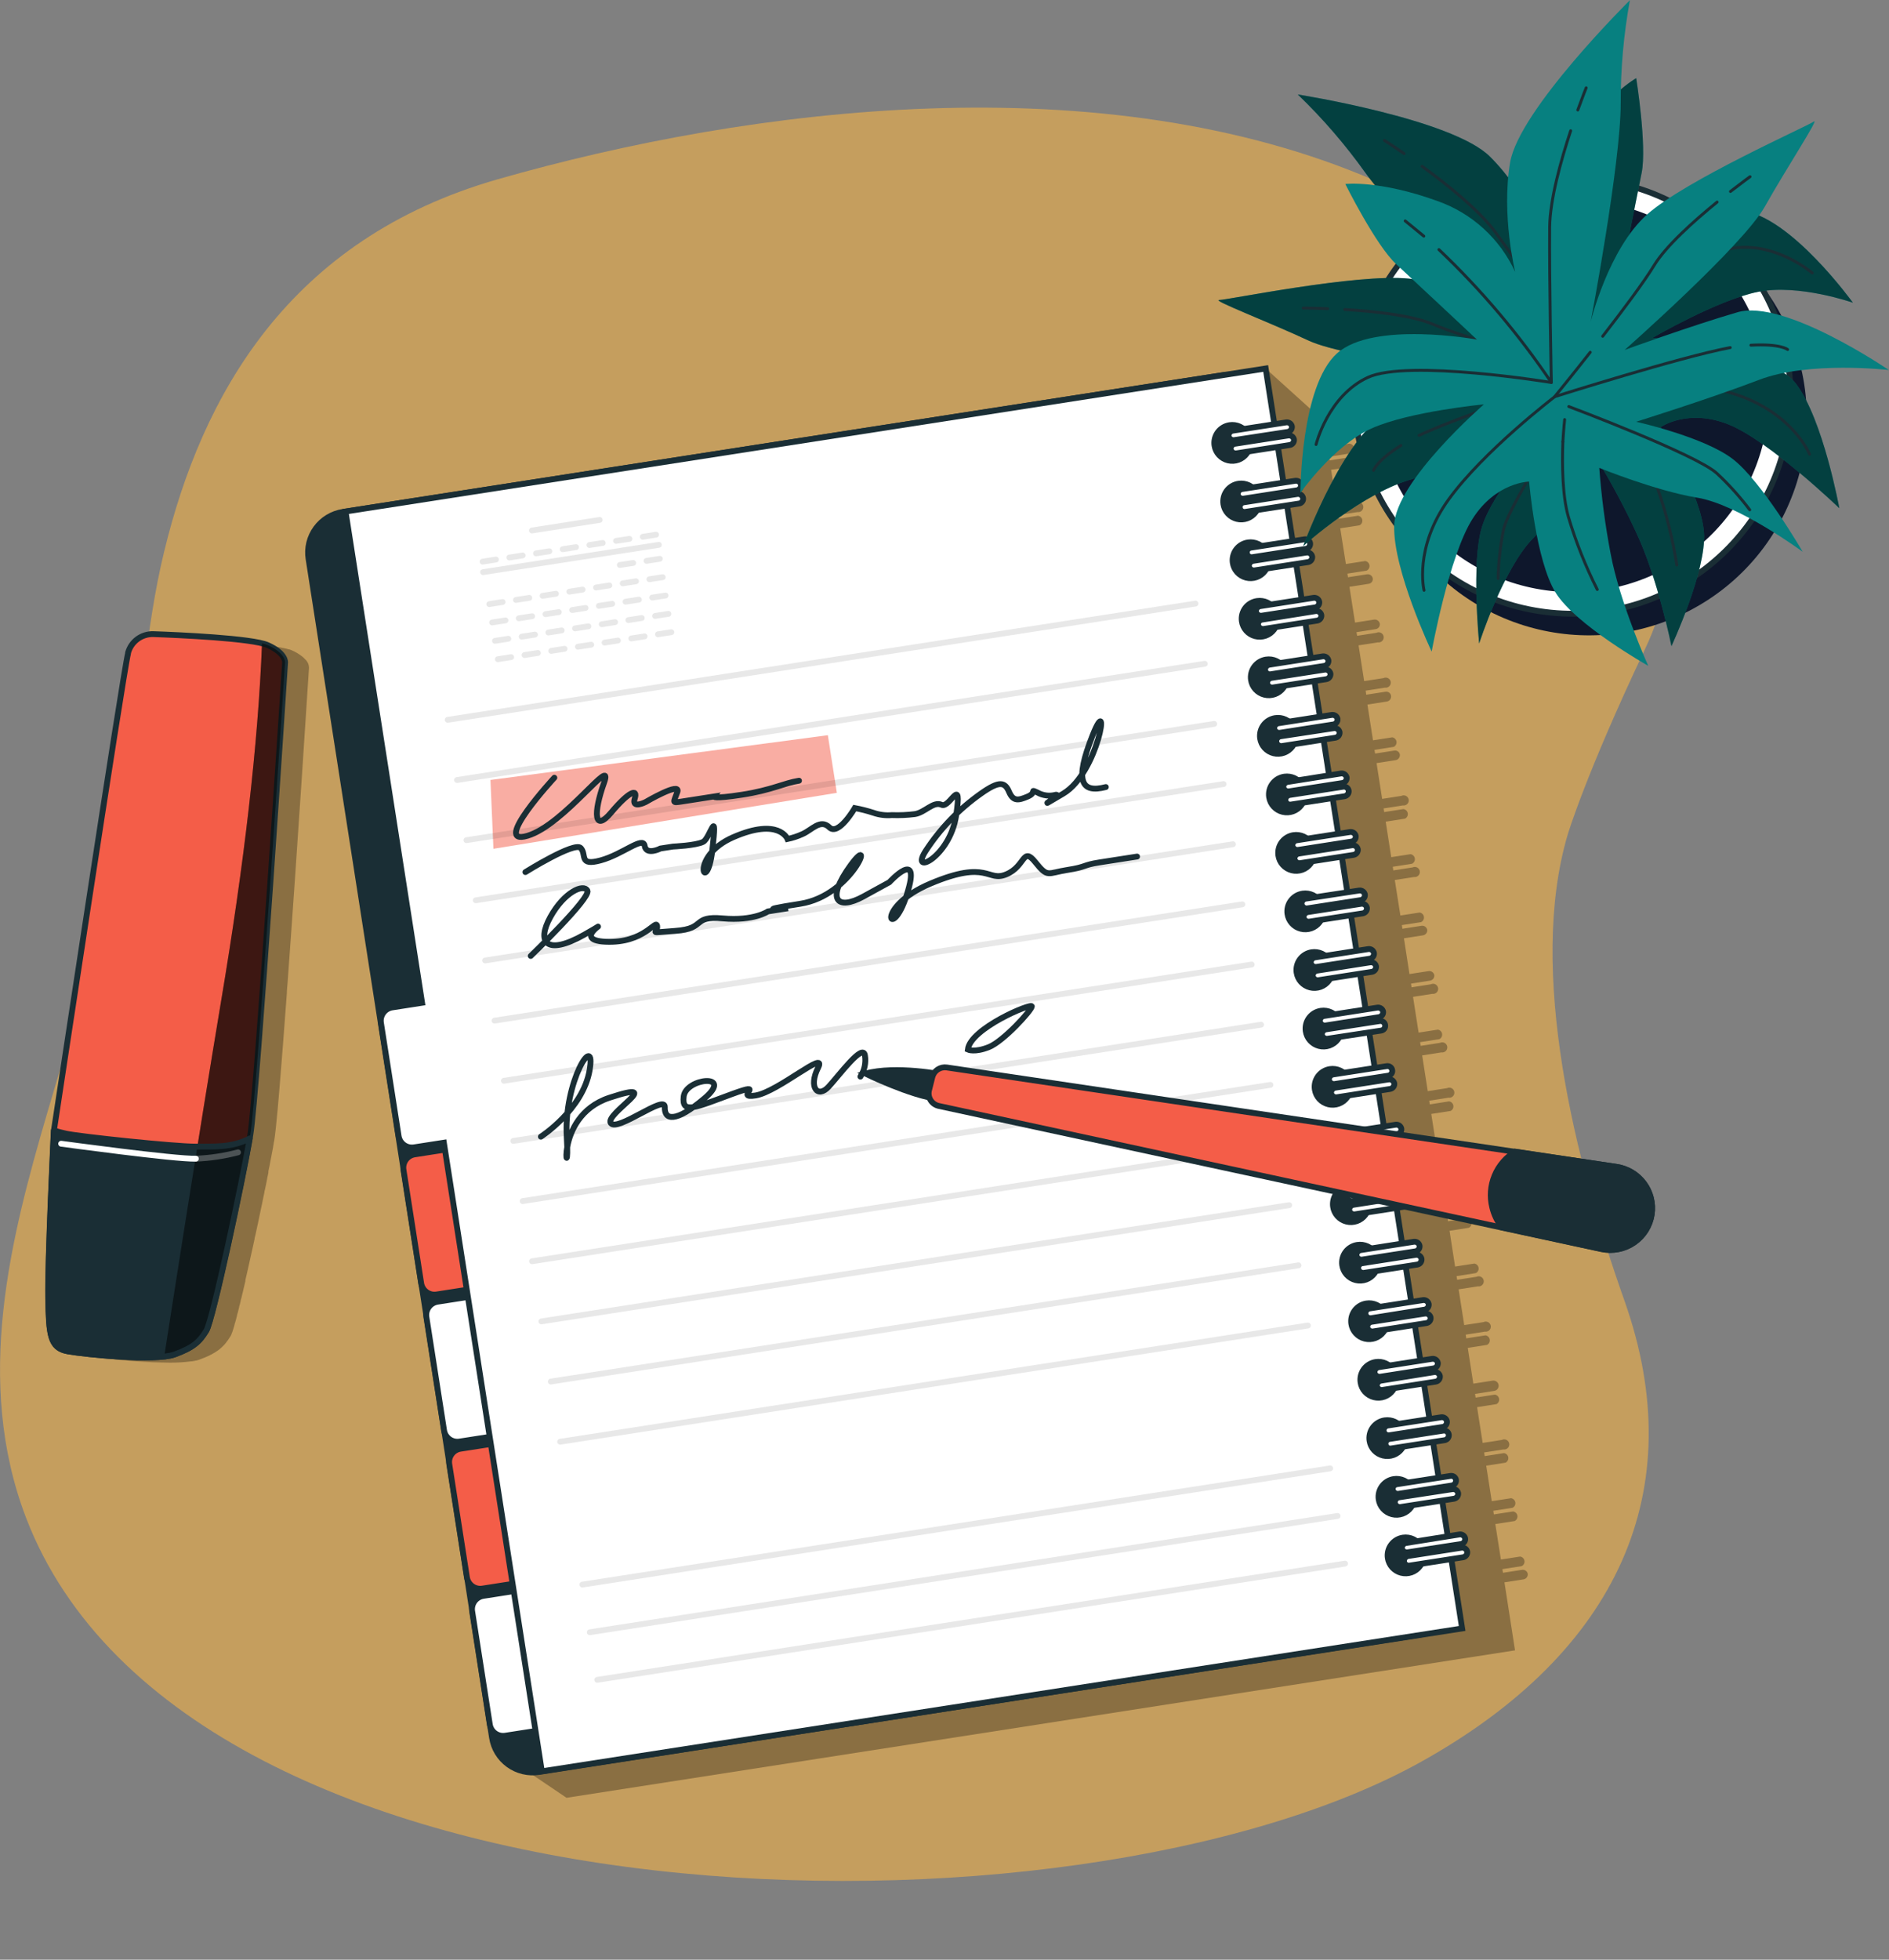 <?xml version="1.0" encoding="UTF-8" standalone="no"?>
<svg
   xmlns:svg="http://www.w3.org/2000/svg"
   xmlns="http://www.w3.org/2000/svg"
   width="324"
   height="336"
   viewBox="0 0 324 336"
   fill="none"
   version="1.1"
   id="svg399">
  <rect x="0" y="0" width="324" height="336" fill="#808080" stroke="none"/>
  <g
     clip-path="url(#clip0)"
     id="g392">
    <g
       opacity="0.76"
       id="g4"
       style="opacity:1;fill:#f4b248;fill-opacity:0.6">
      <path
         opacity="0.76"
         d="M268.889 143.104C268.889 143.104 271.912 132.892 282.166 111.258C296.201 81.682 276.068 48.4 236.046 31.055C189.176 10.717 128.891 18.294 85.419 30.724C49.465 40.998 34.621 67.842 28.148 94.608C24.863 108.161 24.245 122.036 22.18 135.771C19.419 154.091 13.416 172.706 8.154 190.643C1.795 212.329 -4.504 236.799 4.469 260.233C32.12 332.286 184.002 335.391 243.817 302.031C277.61 283.181 290.068 255.466 278.664 223.116C270.161 199.176 261.955 166.478 268.889 143.104Z"
         fill="#FEEFE8"
         id="path2"
         style="fill:#f4b248;opacity:1;fill-opacity:0.6" />
    </g>
    <path
       opacity="0.3"
       d="M231.62 80.064C231.788 79.982 231.926 79.849 232.012 79.683C232.098 79.518 232.129 79.329 232.1 79.145C232.071 78.961 231.983 78.791 231.849 78.66C231.716 78.53 231.544 78.445 231.359 78.42L228.057 78.942L227.961 78.307L231.263 77.793C231.399 77.815 231.538 77.805 231.669 77.763C231.8 77.721 231.919 77.649 232.016 77.552C232.114 77.456 232.187 77.337 232.23 77.207C232.273 77.076 232.285 76.938 232.264 76.802C232.243 76.666 232.19 76.538 232.11 76.426C232.029 76.315 231.924 76.224 231.801 76.161C231.679 76.099 231.544 76.066 231.406 76.065C231.269 76.064 231.133 76.096 231.01 76.158L227.7 76.671L226.994 72.13L217.089 63.179L87.222 301.527L97.171 308.242L259.855 282.963L258.043 271.298L261.345 270.785C261.557 270.743 261.746 270.623 261.875 270.45C262.004 270.276 262.063 270.061 262.042 269.846C262 269.632 261.878 269.442 261.703 269.313C261.527 269.184 261.309 269.126 261.092 269.15L257.79 269.663L257.686 269.037L260.996 268.523C261.164 268.442 261.302 268.308 261.388 268.143C261.475 267.978 261.505 267.789 261.476 267.605C261.447 267.42 261.359 267.25 261.225 267.12C261.092 266.989 260.92 266.905 260.735 266.879L257.433 267.393L256.475 261.303L259.785 260.79C259.954 260.709 260.091 260.575 260.177 260.41C260.264 260.244 260.294 260.056 260.265 259.871C260.236 259.687 260.148 259.517 260.015 259.387C259.881 259.256 259.709 259.172 259.524 259.146L256.222 259.659L256.127 259.033L259.428 258.52C259.596 258.439 259.734 258.306 259.82 258.141C259.907 257.977 259.939 257.788 259.911 257.604C259.882 257.42 259.796 257.25 259.663 257.119C259.531 256.988 259.36 256.903 259.176 256.876L255.865 257.389L254.916 251.3L258.217 250.787C258.385 250.706 258.523 250.573 258.61 250.408C258.696 250.243 258.728 250.055 258.7 249.871C258.671 249.687 258.585 249.517 258.452 249.386C258.32 249.255 258.149 249.169 257.965 249.142L254.654 249.656L254.558 249.029L257.869 248.516C258.005 248.537 258.143 248.526 258.274 248.483C258.404 248.44 258.523 248.367 258.619 248.27C258.716 248.173 258.789 248.054 258.831 247.924C258.873 247.793 258.884 247.655 258.862 247.519C258.84 247.384 258.787 247.256 258.706 247.145C258.626 247.034 258.52 246.944 258.397 246.881C258.275 246.819 258.14 246.787 258.003 246.787C257.865 246.786 257.73 246.819 257.607 246.881L254.306 247.394L253.347 241.261L256.658 240.748C256.822 240.665 256.956 240.531 257.04 240.367C257.124 240.203 257.153 240.017 257.124 239.835C257.095 239.654 257.009 239.486 256.878 239.356C256.747 239.226 256.579 239.141 256.397 239.113L253.095 239.626L252.999 238.991L256.301 238.478C256.534 238.44 256.743 238.311 256.881 238.119C257.019 237.927 257.075 237.689 257.037 237.456C256.999 237.223 256.87 237.014 256.678 236.876C256.486 236.739 256.247 236.682 256.013 236.721L252.703 237.234L251.753 231.101L255.055 230.588C255.219 230.505 255.353 230.373 255.437 230.209C255.522 230.046 255.552 229.86 255.524 229.679C255.496 229.497 255.411 229.329 255.281 229.198C255.152 229.068 254.984 228.982 254.802 228.953L251.492 229.466L251.396 228.831L254.698 228.317C254.833 228.339 254.972 228.329 255.103 228.287C255.234 228.245 255.353 228.173 255.451 228.076C255.549 227.98 255.622 227.861 255.665 227.731C255.708 227.601 255.719 227.462 255.698 227.326C255.677 227.191 255.625 227.062 255.544 226.95C255.464 226.839 255.358 226.748 255.236 226.685C255.114 226.623 254.978 226.59 254.841 226.589C254.704 226.588 254.568 226.62 254.445 226.682L251.143 227.195L250.185 221.063L253.487 220.549C253.623 220.571 253.762 220.561 253.892 220.519C254.023 220.477 254.142 220.405 254.24 220.308C254.338 220.212 254.411 220.093 254.454 219.963C254.497 219.833 254.508 219.694 254.487 219.558C254.466 219.423 254.414 219.294 254.333 219.182C254.253 219.071 254.147 218.98 254.025 218.917C253.903 218.855 253.768 218.822 253.63 218.821C253.493 218.82 253.357 218.852 253.234 218.914L249.932 219.427L249.828 218.801L253.138 218.279C253.303 218.196 253.437 218.064 253.521 217.9C253.605 217.737 253.635 217.551 253.607 217.37C253.579 217.188 253.494 217.02 253.365 216.89C253.235 216.759 253.067 216.673 252.886 216.644L249.575 217.157L248.626 211.024L251.927 210.511C252.092 210.428 252.226 210.296 252.31 210.132C252.394 209.969 252.424 209.783 252.396 209.602C252.368 209.42 252.283 209.252 252.154 209.122C252.024 208.991 251.856 208.905 251.675 208.876L248.364 209.389L248.268 208.763L251.57 208.249C251.705 208.269 251.843 208.257 251.972 208.214C252.101 208.171 252.219 208.098 252.315 208.002C252.411 207.905 252.483 207.787 252.525 207.658C252.567 207.529 252.578 207.391 252.557 207.257C252.537 207.122 252.485 206.994 252.406 206.884C252.327 206.773 252.223 206.682 252.102 206.619C251.981 206.555 251.848 206.521 251.711 206.519C251.575 206.517 251.44 206.546 251.318 206.605L248.016 207.119L247.058 201.029L250.359 200.516C250.494 200.536 250.632 200.524 250.761 200.481C250.89 200.438 251.008 200.365 251.104 200.268C251.2 200.172 251.272 200.054 251.314 199.925C251.356 199.795 251.367 199.658 251.347 199.523C251.326 199.389 251.274 199.261 251.195 199.15C251.116 199.04 251.012 198.949 250.891 198.886C250.771 198.822 250.637 198.788 250.5 198.786C250.364 198.783 250.229 198.813 250.107 198.872L246.805 199.385L246.7 198.759L250.011 198.246C250.146 198.267 250.285 198.255 250.416 198.212C250.546 198.17 250.665 198.097 250.761 198C250.858 197.902 250.931 197.784 250.973 197.653C251.015 197.523 251.026 197.384 251.004 197.249C250.982 197.114 250.929 196.985 250.848 196.874C250.768 196.764 250.662 196.673 250.539 196.611C250.417 196.549 250.282 196.516 250.145 196.516C250.007 196.516 249.872 196.548 249.749 196.61L246.448 197.124L245.489 190.991L248.8 190.478C248.968 190.396 249.105 190.263 249.192 190.097C249.278 189.932 249.309 189.743 249.28 189.559C249.25 189.375 249.162 189.205 249.029 189.074C248.896 188.943 248.724 188.859 248.539 188.834L245.237 189.356L245.141 188.721L248.443 188.207C248.578 188.229 248.717 188.219 248.848 188.177C248.979 188.135 249.098 188.063 249.196 187.966C249.293 187.869 249.367 187.751 249.41 187.621C249.453 187.49 249.464 187.352 249.443 187.216C249.422 187.08 249.37 186.952 249.289 186.84C249.209 186.729 249.103 186.638 248.981 186.575C248.859 186.512 248.723 186.479 248.586 186.479C248.448 186.478 248.313 186.51 248.19 186.572L244.888 187.085L243.93 180.953L247.232 180.439C247.367 180.461 247.506 180.451 247.637 180.409C247.768 180.367 247.887 180.295 247.985 180.198C248.083 180.101 248.156 179.983 248.199 179.853C248.242 179.722 248.253 179.584 248.232 179.448C248.211 179.312 248.159 179.184 248.078 179.072C247.998 178.961 247.892 178.87 247.77 178.807C247.648 178.744 247.512 178.711 247.375 178.711C247.238 178.71 247.102 178.742 246.979 178.804L243.677 179.317L243.573 178.682L246.883 178.169C247.048 178.086 247.181 177.952 247.265 177.788C247.349 177.624 247.378 177.438 247.349 177.256C247.32 177.074 247.234 176.906 247.103 176.777C246.973 176.647 246.804 176.562 246.622 176.534L243.32 177.047L242.362 170.914L245.672 170.401C245.808 170.422 245.947 170.41 246.077 170.368C246.208 170.325 246.326 170.252 246.423 170.155C246.52 170.058 246.592 169.939 246.634 169.808C246.677 169.678 246.687 169.539 246.666 169.404C246.644 169.269 246.591 169.14 246.51 169.03C246.429 168.919 246.323 168.828 246.201 168.766C246.079 168.704 245.943 168.671 245.806 168.671C245.669 168.671 245.533 168.703 245.411 168.765L242.109 169.279L242.013 168.644L245.315 168.13C245.527 168.088 245.716 167.969 245.845 167.795C245.974 167.621 246.034 167.406 246.012 167.191C245.97 166.977 245.849 166.787 245.673 166.659C245.497 166.53 245.279 166.471 245.063 166.495L241.752 167.008L240.802 160.876L244.104 160.362C244.317 160.32 244.505 160.201 244.634 160.027C244.763 159.853 244.823 159.638 244.801 159.423C244.759 159.209 244.638 159.019 244.462 158.89C244.286 158.762 244.068 158.703 243.852 158.727L240.541 159.24L240.445 158.614L243.747 158.101C243.915 158.02 244.052 157.887 244.139 157.722C244.226 157.558 244.258 157.369 244.229 157.185C244.201 157.001 244.114 156.831 243.982 156.7C243.85 156.569 243.679 156.484 243.494 156.457L240.193 156.97L239.234 150.881L242.536 150.368C242.671 150.387 242.809 150.375 242.938 150.332C243.067 150.289 243.184 150.216 243.28 150.12C243.376 150.023 243.448 149.906 243.491 149.776C243.533 149.647 243.544 149.509 243.523 149.375C243.503 149.24 243.451 149.113 243.372 149.002C243.293 148.891 243.189 148.8 243.068 148.737C242.947 148.674 242.814 148.639 242.677 148.637C242.541 148.635 242.406 148.664 242.283 148.723L238.982 149.237L238.886 148.61L242.188 148.097C242.356 148.016 242.493 147.884 242.58 147.719C242.667 147.554 242.698 147.366 242.67 147.182C242.642 146.998 242.555 146.828 242.423 146.697C242.29 146.565 242.119 146.48 241.935 146.453L238.625 146.966L237.675 140.877L240.977 140.364C241.145 140.283 241.282 140.15 241.369 139.986C241.456 139.821 241.487 139.633 241.459 139.449C241.431 139.265 241.344 139.094 241.212 138.963C241.08 138.832 240.909 138.747 240.724 138.72L237.414 139.233L237.318 138.607L240.62 138.093C240.755 138.115 240.894 138.105 241.025 138.063C241.156 138.021 241.275 137.949 241.373 137.852C241.47 137.756 241.544 137.637 241.587 137.507C241.63 137.377 241.641 137.238 241.62 137.102C241.599 136.967 241.546 136.838 241.466 136.726C241.386 136.615 241.28 136.524 241.158 136.461C241.036 136.399 240.9 136.366 240.763 136.365C240.625 136.364 240.49 136.396 240.367 136.458L237.065 136.971L236.107 130.839L239.409 130.325C239.623 130.283 239.813 130.162 239.942 129.987C240.071 129.811 240.129 129.594 240.106 129.377C240.09 129.269 240.052 129.166 239.996 129.072C239.939 128.979 239.864 128.898 239.776 128.834C239.687 128.77 239.587 128.724 239.48 128.699C239.374 128.675 239.264 128.672 239.156 128.69L235.854 129.203L235.75 128.568L239.06 128.055C239.225 127.972 239.358 127.839 239.442 127.674C239.526 127.51 239.555 127.324 239.526 127.142C239.497 126.961 239.411 126.793 239.28 126.663C239.15 126.533 238.981 126.448 238.799 126.42L235.497 126.933L234.539 120.8L237.849 120.287C237.964 120.271 238.075 120.232 238.175 120.173C238.274 120.114 238.361 120.036 238.43 119.942C238.499 119.849 238.549 119.743 238.576 119.631C238.604 119.518 238.608 119.401 238.59 119.287C238.574 119.18 238.537 119.077 238.481 118.984C238.425 118.891 238.351 118.811 238.263 118.747C238.176 118.683 238.076 118.637 237.971 118.612C237.865 118.586 237.756 118.582 237.649 118.599L234.338 119.113L234.234 118.417L237.536 117.904C237.671 117.926 237.81 117.915 237.941 117.873C238.072 117.831 238.191 117.759 238.289 117.662C238.386 117.566 238.46 117.447 238.503 117.317C238.546 117.187 238.557 117.048 238.536 116.912C238.515 116.777 238.462 116.648 238.382 116.537C238.302 116.425 238.196 116.334 238.074 116.271C237.952 116.209 237.816 116.176 237.679 116.175C237.541 116.174 237.406 116.206 237.283 116.268L233.981 116.781L233.023 110.649L236.325 110.136C236.46 110.158 236.599 110.147 236.73 110.105C236.861 110.063 236.98 109.991 237.078 109.894C237.175 109.798 237.249 109.679 237.292 109.549C237.335 109.419 237.346 109.28 237.325 109.144C237.304 109.009 237.251 108.88 237.171 108.768C237.091 108.657 236.985 108.566 236.863 108.503C236.741 108.441 236.605 108.408 236.468 108.407C236.33 108.406 236.195 108.438 236.072 108.5L232.77 109.013L232.666 108.387L235.976 107.865C236.083 107.849 236.186 107.812 236.279 107.756C236.372 107.7 236.453 107.626 236.517 107.539C236.581 107.452 236.627 107.352 236.652 107.247C236.678 107.142 236.682 107.033 236.664 106.926C236.622 106.712 236.501 106.522 236.325 106.393C236.149 106.264 235.932 106.206 235.715 106.23L232.413 106.743L231.455 100.61L234.765 100.097C234.872 100.081 234.976 100.044 235.068 99.988C235.161 99.932 235.242 99.859 235.306 99.771C235.37 99.684 235.416 99.584 235.441 99.479C235.467 99.374 235.471 99.264 235.453 99.158C235.411 98.944 235.29 98.754 235.114 98.625C234.938 98.496 234.721 98.438 234.504 98.462L231.202 98.975L231.106 98.349L234.408 97.835C234.576 97.754 234.713 97.622 234.8 97.457C234.887 97.292 234.919 97.104 234.89 96.92C234.862 96.736 234.775 96.566 234.643 96.435C234.511 96.304 234.34 96.218 234.155 96.191L230.845 96.705L229.878 90.581L233.18 90.067C233.348 89.987 233.485 89.854 233.572 89.689C233.659 89.524 233.69 89.336 233.662 89.152C233.634 88.968 233.547 88.798 233.415 88.667C233.282 88.536 233.112 88.45 232.927 88.423L229.617 88.937L229.521 88.31L232.831 87.797C232.967 87.818 233.106 87.807 233.236 87.764C233.366 87.721 233.485 87.648 233.582 87.551C233.679 87.454 233.751 87.335 233.793 87.205C233.835 87.074 233.846 86.936 233.824 86.8C233.803 86.665 233.749 86.537 233.669 86.426C233.588 86.315 233.482 86.225 233.36 86.162C233.237 86.1 233.102 86.068 232.965 86.067C232.828 86.067 232.692 86.1 232.57 86.162L229.268 86.675L228.31 80.542L231.62 80.064Z"
       fill="black"
       id="path6" />
    <path
       d="M92.476 303.806L243.32 280.319L209.658 64.336L58.805 87.771C56.956 88.06 55.299 89.07 54.196 90.579C53.094 92.088 52.636 93.972 52.924 95.817L84.391 297.925C84.532 298.843 84.854 299.723 85.337 300.516C85.82 301.309 86.456 301.999 87.208 302.546C87.959 303.092 88.811 303.485 89.716 303.701C90.62 303.918 91.558 303.953 92.476 303.806Z"
       fill="#1A2E35"
       stroke="#1A2E35"
       stroke-miterlimit="10"
       stroke-linecap="round"
       id="path8" />
    <path
       d="M95.255 296.261L86.647 297.599C86.042 297.693 85.425 297.544 84.93 297.183C84.436 296.822 84.105 296.28 84.011 295.676L80.982 276.251C80.888 275.647 81.038 275.03 81.399 274.537C81.76 274.043 82.303 273.713 82.908 273.619L91.516 272.28L95.255 296.261Z"
       fill="white"
       stroke="#1A2E35"
       stroke-miterlimit="10"
       stroke-linecap="round"
       id="path10" />
    <path
       d="M91.331 271.035L82.722 272.374C82.118 272.468 81.5 272.318 81.005 271.957C80.511 271.597 80.18 271.055 80.086 270.451L77.057 251.025C76.963 250.421 77.113 249.805 77.474 249.311C77.835 248.817 78.378 248.487 78.983 248.393L87.591 247.055L91.331 271.035Z"
       fill="#F45D48"
       stroke="#1A2E35"
       stroke-miterlimit="10"
       stroke-linecap="round"
       id="path12" />
    <path
       d="M87.407 245.826L78.799 247.164C78.194 247.258 77.576 247.108 77.082 246.748C76.587 246.387 76.257 245.845 76.163 245.241L73.133 225.816C73.039 225.212 73.189 224.595 73.55 224.101C73.912 223.608 74.454 223.278 75.059 223.183L83.668 221.845L87.407 245.826Z"
       fill="white"
       stroke="#1A2E35"
       stroke-miterlimit="10"
       stroke-linecap="round"
       id="path14" />
    <path
       d="M83.482 220.609L74.874 221.947C74.269 222.041 73.651 221.892 73.157 221.531C72.663 221.17 72.332 220.628 72.238 220.024L69.202 200.556C69.108 199.952 69.258 199.335 69.619 198.841C69.98 198.348 70.523 198.018 71.128 197.924L79.736 196.585L83.482 220.609Z"
       fill="#F45D48"
       stroke="#1A2E35"
       stroke-miterlimit="10"
       stroke-linecap="round"
       id="path16" />
    <path
       d="M67.246 172.732L72.395 171.932L59.266 87.701L217.089 63.179L250.786 279.206L92.937 303.701L76.132 195.923L70.984 196.723C70.381 196.811 69.768 196.657 69.279 196.295C68.789 195.933 68.463 195.393 68.37 194.792L65.338 175.368C65.245 174.766 65.393 174.152 65.75 173.659C66.108 173.166 66.645 172.833 67.246 172.732Z"
       fill="white"
       stroke="#1A2E35"
       stroke-miterlimit="10"
       stroke-linecap="round"
       id="path18" />
    <path
       opacity="0.5"
       d="M84.121 133.727L84.635 145.531L143.535 135.936L141.993 126.054L84.121 133.727Z"
       fill="#F45D48"
       id="path20" />
    <path
       d="M208.316 76.419C208.411 77.02 208.683 77.58 209.097 78.027C209.51 78.475 210.047 78.79 210.64 78.932C211.233 79.075 211.855 79.039 212.427 78.829C212.999 78.618 213.496 78.244 213.855 77.751C214.214 77.259 214.419 76.672 214.444 76.064C214.469 75.455 214.312 74.853 213.995 74.334C213.677 73.814 213.212 73.4 212.659 73.144C212.105 72.888 211.489 72.802 210.886 72.896C210.486 72.959 210.101 73.099 209.755 73.31C209.409 73.521 209.108 73.798 208.87 74.125C208.631 74.453 208.459 74.824 208.364 75.217C208.269 75.611 208.253 76.019 208.316 76.419Z"
       fill="#1A2E35"
       stroke="#1A2E35"
       stroke-miterlimit="10"
       stroke-linecap="round"
       id="path22" />
    <path
       d="M211.679 75.462L220.896 74.053C221.108 74.009 221.297 73.887 221.424 73.712C221.551 73.536 221.608 73.32 221.584 73.105C221.54 72.893 221.418 72.705 221.243 72.578C221.067 72.451 220.85 72.394 220.635 72.418L211.426 73.844C211.212 73.886 211.022 74.007 210.893 74.183C210.764 74.358 210.706 74.576 210.729 74.792C210.777 75.001 210.901 75.185 211.076 75.308C211.251 75.432 211.466 75.487 211.679 75.462Z"
       fill="white"
       stroke="#1A2E35"
       stroke-miterlimit="10"
       stroke-linecap="round"
       id="path24" />
    <path
       d="M212.036 77.733L221.244 76.297C221.458 76.255 221.649 76.134 221.778 75.959C221.907 75.783 221.965 75.566 221.941 75.349C221.897 75.137 221.775 74.949 221.6 74.822C221.424 74.695 221.207 74.638 220.992 74.662L211.784 76.088C211.57 76.131 211.379 76.251 211.25 76.427C211.121 76.603 211.063 76.82 211.087 77.037C211.129 77.25 211.25 77.44 211.426 77.569C211.602 77.698 211.819 77.756 212.036 77.733Z"
       fill="white"
       stroke="#1A2E35"
       stroke-miterlimit="10"
       stroke-linecap="round"
       id="path26" />
    <path
       d="M209.841 86.457C209.934 87.058 210.204 87.616 210.615 88.064C211.026 88.512 211.56 88.828 212.15 88.973C212.741 89.118 213.361 89.086 213.934 88.88C214.506 88.674 215.004 88.304 215.366 87.816C215.728 87.328 215.938 86.744 215.968 86.138C215.999 85.531 215.849 84.929 215.538 84.407C215.226 83.886 214.768 83.468 214.219 83.205C213.67 82.943 213.056 82.849 212.454 82.934C212.05 82.992 211.661 83.129 211.31 83.338C210.959 83.546 210.653 83.823 210.41 84.15C210.167 84.478 209.991 84.851 209.893 85.247C209.796 85.643 209.778 86.054 209.841 86.457Z"
       fill="#1A2E35"
       stroke="#1A2E35"
       stroke-miterlimit="10"
       stroke-linecap="round"
       id="path28" />
    <path
       d="M213.247 85.501L222.455 84.065C222.669 84.023 222.86 83.902 222.989 83.727C223.118 83.551 223.176 83.334 223.152 83.117C223.108 82.905 222.986 82.717 222.811 82.59C222.635 82.463 222.418 82.406 222.203 82.43L212.986 83.856C212.773 83.901 212.585 84.022 212.458 84.198C212.331 84.373 212.273 84.589 212.297 84.805C212.34 85.018 212.461 85.208 212.637 85.337C212.812 85.466 213.03 85.524 213.247 85.501Z"
       fill="white"
       stroke="#1A2E35"
       stroke-miterlimit="10"
       stroke-linecap="round"
       id="path30" />
    <path
       d="M213.596 87.762L222.813 86.336C222.921 86.32 223.025 86.282 223.118 86.226C223.212 86.169 223.293 86.095 223.357 86.006C223.421 85.918 223.467 85.818 223.492 85.712C223.516 85.605 223.519 85.495 223.501 85.387C223.459 85.175 223.339 84.987 223.165 84.858C222.991 84.73 222.775 84.67 222.56 84.692L213.325 86.127C213.217 86.143 213.113 86.18 213.02 86.237C212.926 86.293 212.845 86.368 212.781 86.456C212.717 86.544 212.671 86.645 212.647 86.751C212.622 86.857 212.619 86.968 212.637 87.075C212.653 87.184 212.691 87.288 212.748 87.382C212.805 87.476 212.881 87.558 212.97 87.622C213.059 87.686 213.161 87.732 213.268 87.756C213.376 87.78 213.487 87.782 213.596 87.762Z"
       fill="white"
       stroke="#1A2E35"
       stroke-miterlimit="10"
       stroke-linecap="round"
       id="path32" />
    <path
       d="M211.444 96.487C211.529 97.091 211.792 97.655 212.199 98.109C212.606 98.563 213.139 98.886 213.73 99.038C214.321 99.19 214.944 99.163 215.52 98.961C216.095 98.759 216.598 98.391 216.964 97.903C217.331 97.416 217.544 96.831 217.577 96.222C217.61 95.614 217.461 95.009 217.15 94.485C216.839 93.961 216.379 93.541 215.828 93.278C215.278 93.015 214.661 92.921 214.057 93.008C213.249 93.124 212.52 93.556 212.03 94.208C211.54 94.86 211.329 95.68 211.444 96.487Z"
       fill="#1A2E35"
       stroke="#1A2E35"
       stroke-miterlimit="10"
       stroke-linecap="round"
       id="path34" />
    <path
       d="M214.806 95.53L224.024 94.104C224.236 94.059 224.424 93.938 224.551 93.763C224.679 93.587 224.736 93.371 224.712 93.156C224.697 93.048 224.661 92.944 224.605 92.851C224.549 92.758 224.475 92.677 224.387 92.612C224.3 92.548 224.2 92.502 224.094 92.478C223.988 92.453 223.878 92.45 223.771 92.468L214.554 93.895C214.446 93.911 214.342 93.948 214.248 94.004C214.155 94.061 214.074 94.136 214.01 94.224C213.945 94.312 213.9 94.413 213.875 94.519C213.85 94.625 213.847 94.736 213.866 94.843C213.88 94.951 213.917 95.054 213.972 95.147C214.028 95.241 214.102 95.322 214.19 95.386C214.278 95.45 214.378 95.496 214.484 95.521C214.589 95.546 214.699 95.549 214.806 95.53Z"
       fill="white"
       stroke="#1A2E35"
       stroke-miterlimit="10"
       stroke-linecap="round"
       id="path36" />
    <path
       d="M215.164 97.801L224.372 96.374C224.586 96.332 224.776 96.211 224.905 96.035C225.034 95.86 225.093 95.642 225.069 95.426C225.027 95.212 224.906 95.022 224.73 94.893C224.554 94.765 224.336 94.706 224.119 94.73L214.911 96.165C214.697 96.208 214.507 96.328 214.378 96.504C214.249 96.68 214.19 96.897 214.214 97.114C214.258 97.326 214.38 97.513 214.556 97.641C214.731 97.768 214.948 97.825 215.164 97.801Z"
       fill="white"
       stroke="#1A2E35"
       stroke-miterlimit="10"
       stroke-linecap="round"
       id="path38" />
    <path
       d="M213.003 106.526C213.089 107.129 213.352 107.693 213.759 108.147C214.166 108.602 214.698 108.925 215.289 109.076C215.881 109.228 216.503 109.201 217.079 108.999C217.655 108.797 218.158 108.429 218.524 107.942C218.89 107.454 219.103 106.869 219.136 106.261C219.169 105.652 219.021 105.047 218.709 104.523C218.398 103.999 217.938 103.579 217.388 103.316C216.837 103.053 216.221 102.959 215.617 103.046C215.216 103.103 214.83 103.237 214.482 103.443C214.134 103.649 213.829 103.921 213.587 104.244C213.344 104.567 213.167 104.935 213.067 105.327C212.967 105.718 212.945 106.126 213.003 106.526Z"
       fill="#1A2E35"
       stroke="#1A2E35"
       stroke-miterlimit="10"
       stroke-linecap="round"
       id="path40" />
    <path
       d="M216.375 105.569L225.583 104.142C225.797 104.1 225.987 103.979 226.116 103.803C226.245 103.628 226.304 103.41 226.28 103.194C226.238 102.98 226.117 102.79 225.941 102.661C225.765 102.533 225.547 102.474 225.33 102.498L216.122 103.933C215.908 103.976 215.718 104.096 215.589 104.272C215.46 104.448 215.401 104.665 215.425 104.881C215.469 105.093 215.591 105.281 215.767 105.409C215.942 105.536 216.159 105.593 216.375 105.569Z"
       fill="white"
       stroke="#1A2E35"
       stroke-miterlimit="10"
       stroke-linecap="round"
       id="path42" />
    <path
       d="M216.732 107.839L225.94 106.404C226.152 106.362 226.341 106.242 226.47 106.068C226.599 105.895 226.659 105.679 226.637 105.464C226.595 105.251 226.474 105.061 226.298 104.932C226.122 104.803 225.904 104.745 225.688 104.768L216.47 106.238C216.363 106.254 216.26 106.291 216.167 106.347C216.074 106.403 215.994 106.477 215.93 106.565C215.866 106.652 215.82 106.751 215.794 106.857C215.769 106.962 215.765 107.071 215.782 107.178C215.832 107.385 215.956 107.567 216.131 107.689C216.306 107.811 216.52 107.864 216.732 107.839Z"
       fill="white"
       stroke="#1A2E35"
       stroke-miterlimit="10"
       stroke-linecap="round"
       id="path44" />
    <path
       d="M214.571 116.564C214.658 117.169 214.924 117.734 215.333 118.188C215.743 118.641 216.278 118.963 216.872 119.112C217.465 119.261 218.089 119.231 218.665 119.024C219.241 118.818 219.743 118.445 220.106 117.954C220.469 117.462 220.677 116.874 220.705 116.263C220.732 115.653 220.577 115.048 220.259 114.526C219.941 114.004 219.475 113.588 218.92 113.332C218.365 113.075 217.746 112.989 217.141 113.084C216.341 113.211 215.623 113.647 215.142 114.298C214.661 114.949 214.456 115.763 214.571 116.564Z"
       fill="#1A2E35"
       stroke="#1A2E35"
       stroke-miterlimit="10"
       stroke-linecap="round"
       id="path46" />
    <path
       d="M217.934 115.607L227.151 114.172C227.363 114.13 227.552 114.01 227.681 113.836C227.81 113.663 227.87 113.447 227.848 113.232C227.806 113.019 227.685 112.829 227.509 112.7C227.333 112.571 227.115 112.513 226.898 112.536L217.681 113.972C217.469 114.016 217.281 114.138 217.154 114.313C217.026 114.488 216.969 114.705 216.993 114.92C217.009 115.027 217.046 115.13 217.102 115.223C217.158 115.315 217.232 115.396 217.32 115.46C217.407 115.524 217.507 115.57 217.612 115.595C217.717 115.62 217.827 115.624 217.934 115.607Z"
       fill="white"
       stroke="#1A2E35"
       stroke-miterlimit="10"
       stroke-linecap="round"
       id="path48" />
    <path
       d="M218.291 117.877L227.508 116.442C227.721 116.398 227.909 116.276 228.036 116.101C228.163 115.926 228.221 115.709 228.197 115.494C228.152 115.282 228.03 115.094 227.855 114.967C227.679 114.84 227.462 114.783 227.247 114.807L218.039 116.233C217.825 116.276 217.634 116.396 217.505 116.572C217.376 116.748 217.318 116.965 217.342 117.182C217.384 117.395 217.505 117.585 217.681 117.714C217.857 117.843 218.074 117.901 218.291 117.877Z"
       fill="white"
       stroke="#1A2E35"
       stroke-miterlimit="10"
       stroke-linecap="round"
       id="path50" />
    <path
       d="M216.139 126.602C216.226 127.207 216.492 127.772 216.901 128.226C217.311 128.68 217.847 129.002 218.44 129.151C219.033 129.3 219.658 129.269 220.234 129.063C220.809 128.856 221.311 128.484 221.674 127.992C222.037 127.5 222.246 126.912 222.273 126.302C222.3 125.691 222.145 125.087 221.827 124.565C221.509 124.043 221.043 123.627 220.488 123.37C219.933 123.113 219.314 123.027 218.709 123.123C217.909 123.249 217.191 123.685 216.71 124.337C216.229 124.988 216.024 125.802 216.139 126.602Z"
       fill="#1A2E35"
       stroke="#1A2E35"
       stroke-miterlimit="10"
       stroke-linecap="round"
       id="path52" />
    <path
       d="M219.502 125.646L228.719 124.21C228.932 124.166 229.12 124.044 229.247 123.869C229.374 123.694 229.431 123.477 229.407 123.262C229.363 123.05 229.241 122.862 229.066 122.735C228.89 122.608 228.673 122.551 228.458 122.575L219.249 124.01C219.037 124.052 218.848 124.172 218.719 124.346C218.591 124.519 218.531 124.735 218.553 124.95C218.595 125.163 218.716 125.353 218.892 125.482C219.068 125.611 219.285 125.669 219.502 125.646Z"
       fill="white"
       stroke="#1A2E35"
       stroke-miterlimit="10"
       stroke-linecap="round"
       id="path54" />
    <path
       d="M219.859 127.916L229.068 126.481C229.282 126.438 229.472 126.317 229.601 126.142C229.73 125.966 229.788 125.749 229.765 125.532C229.72 125.32 229.599 125.132 229.423 125.005C229.247 124.878 229.031 124.821 228.815 124.845L219.598 126.246C219.386 126.29 219.197 126.411 219.07 126.587C218.943 126.762 218.886 126.979 218.91 127.194C218.946 127.412 219.065 127.609 219.241 127.743C219.418 127.877 219.639 127.939 219.859 127.916Z"
       fill="white"
       stroke="#1A2E35"
       stroke-miterlimit="10"
       stroke-linecap="round"
       id="path56" />
    <path
       d="M217.681 136.684C217.775 137.284 218.044 137.843 218.455 138.291C218.866 138.739 219.401 139.055 219.991 139.2C220.582 139.345 221.202 139.313 221.774 139.107C222.346 138.901 222.845 138.531 223.207 138.043C223.569 137.555 223.778 136.971 223.809 136.365C223.839 135.758 223.689 135.156 223.378 134.634C223.067 134.113 222.608 133.694 222.06 133.432C221.511 133.17 220.897 133.076 220.295 133.161C219.89 133.219 219.501 133.356 219.15 133.564C218.8 133.773 218.494 134.049 218.25 134.377C218.007 134.705 217.832 135.078 217.734 135.474C217.636 135.87 217.618 136.281 217.681 136.684Z"
       fill="#1A2E35"
       stroke="#1A2E35"
       stroke-miterlimit="10"
       stroke-linecap="round"
       id="path58" />
    <path
       d="M221.07 135.684L230.279 134.249C230.493 134.206 230.683 134.086 230.812 133.91C230.941 133.734 230.999 133.517 230.976 133.3C230.931 133.088 230.809 132.901 230.634 132.773C230.458 132.646 230.242 132.589 230.026 132.613L220.809 134.075C220.597 134.119 220.408 134.24 220.281 134.416C220.154 134.591 220.097 134.808 220.121 135.023C220.17 135.23 220.295 135.412 220.47 135.534C220.645 135.655 220.858 135.709 221.07 135.684Z"
       fill="white"
       stroke="#1A2E35"
       stroke-miterlimit="10"
       stroke-linecap="round"
       id="path60" />
    <path
       d="M221.419 137.946L230.636 136.519C230.848 136.475 231.036 136.353 231.164 136.178C231.291 136.003 231.348 135.786 231.324 135.571C231.308 135.463 231.271 135.359 231.214 135.266C231.158 135.172 231.083 135.091 230.994 135.027C230.906 134.963 230.805 134.918 230.699 134.893C230.592 134.868 230.482 134.865 230.374 134.884L221.166 136.31C220.952 136.353 220.762 136.473 220.633 136.649C220.504 136.824 220.445 137.042 220.469 137.258C220.485 137.366 220.522 137.47 220.579 137.563C220.636 137.657 220.71 137.738 220.799 137.802C220.887 137.866 220.988 137.912 221.094 137.936C221.201 137.961 221.311 137.964 221.419 137.946Z"
       fill="white"
       stroke="#1A2E35"
       stroke-miterlimit="10"
       stroke-linecap="round"
       id="path62" />
    <path
       d="M219.267 146.671C219.354 147.275 219.619 147.84 220.029 148.294C220.438 148.748 220.974 149.07 221.567 149.219C222.161 149.368 222.785 149.337 223.361 149.131C223.937 148.925 224.438 148.552 224.801 148.06C225.165 147.569 225.373 146.98 225.4 146.37C225.428 145.759 225.273 145.155 224.955 144.633C224.637 144.111 224.171 143.695 223.616 143.438C223.06 143.181 222.441 143.095 221.837 143.191C221.037 143.318 220.318 143.754 219.838 144.405C219.357 145.056 219.152 145.87 219.267 146.671Z"
       fill="#1A2E35"
       stroke="#1A2E35"
       stroke-miterlimit="10"
       stroke-linecap="round"
       id="path64" />
    <path
       d="M222.63 145.722L231.847 144.287C232.059 144.243 232.247 144.121 232.375 143.946C232.502 143.771 232.559 143.554 232.535 143.339C232.491 143.127 232.369 142.939 232.193 142.812C232.018 142.685 231.801 142.628 231.585 142.652L222.377 144.078C222.163 144.121 221.973 144.241 221.844 144.417C221.715 144.592 221.656 144.81 221.68 145.026C221.722 145.24 221.843 145.43 222.019 145.559C222.195 145.688 222.413 145.746 222.63 145.722Z"
       fill="white"
       stroke="#1A2E35"
       stroke-miterlimit="10"
       stroke-linecap="round"
       id="path66" />
    <path
       d="M222.987 147.993L232.195 146.566C232.409 146.524 232.599 146.403 232.728 146.228C232.858 146.052 232.916 145.834 232.892 145.618C232.85 145.404 232.729 145.214 232.553 145.086C232.377 144.957 232.159 144.898 231.943 144.922L222.725 146.357C222.513 146.402 222.325 146.523 222.198 146.699C222.07 146.874 222.013 147.09 222.037 147.306C222.081 147.518 222.203 147.706 222.379 147.833C222.554 147.96 222.771 148.017 222.987 147.993Z"
       fill="white"
       stroke="#1A2E35"
       stroke-miterlimit="10"
       stroke-linecap="round"
       id="path68" />
    <path
       d="M220.826 156.692C220.912 157.295 221.175 157.859 221.582 158.313C221.989 158.768 222.521 159.091 223.113 159.242C223.704 159.394 224.327 159.367 224.902 159.165C225.478 158.963 225.981 158.595 226.347 158.108C226.713 157.62 226.926 157.035 226.959 156.427C226.992 155.818 226.844 155.213 226.533 154.689C226.221 154.165 225.761 153.745 225.211 153.482C224.66 153.219 224.044 153.125 223.44 153.212C222.632 153.328 221.903 153.76 221.413 154.412C220.923 155.065 220.712 155.884 220.826 156.692Z"
       fill="#1A2E35"
       stroke="#1A2E35"
       stroke-miterlimit="10"
       stroke-linecap="round"
       id="path70" />
    <path
       d="M224.198 155.752L233.406 154.325C233.62 154.283 233.81 154.162 233.939 153.987C234.068 153.811 234.127 153.594 234.103 153.377C234.061 153.164 233.94 152.974 233.764 152.845C233.588 152.716 233.37 152.658 233.153 152.681L223.936 154.082C223.724 154.126 223.536 154.248 223.409 154.423C223.281 154.598 223.224 154.815 223.248 155.03C223.285 155.249 223.403 155.445 223.58 155.579C223.756 155.713 223.977 155.775 224.198 155.752Z"
       fill="white"
       stroke="#1A2E35"
       stroke-miterlimit="10"
       stroke-linecap="round"
       id="path72" />
    <path
       d="M224.546 158.022L233.763 156.596C233.976 156.552 234.164 156.43 234.291 156.255C234.418 156.079 234.476 155.863 234.452 155.648C234.409 155.436 234.29 155.247 234.116 155.118C233.942 154.99 233.726 154.93 233.511 154.952L224.294 156.387C224.08 156.429 223.889 156.55 223.76 156.726C223.631 156.901 223.573 157.119 223.597 157.335C223.641 157.547 223.763 157.735 223.938 157.862C224.114 157.989 224.331 158.047 224.546 158.022Z"
       fill="white"
       stroke="#1A2E35"
       stroke-miterlimit="10"
       stroke-linecap="round"
       id="path74" />
    <path
       d="M222.394 166.747C222.482 167.352 222.747 167.917 223.156 168.371C223.566 168.825 224.102 169.147 224.695 169.296C225.288 169.445 225.913 169.414 226.489 169.208C227.064 169.001 227.566 168.629 227.929 168.137C228.292 167.645 228.501 167.057 228.528 166.447C228.555 165.836 228.4 165.232 228.082 164.71C227.764 164.188 227.298 163.772 226.743 163.515C226.188 163.258 225.569 163.172 224.964 163.268C224.164 163.394 223.446 163.83 222.965 164.482C222.484 165.133 222.279 165.947 222.394 166.747Z"
       fill="#1A2E35"
       stroke="#1A2E35"
       stroke-miterlimit="10"
       stroke-linecap="round"
       id="path76" />
    <path
       d="M225.757 165.79L234.974 164.364C235.187 164.32 235.375 164.198 235.502 164.023C235.629 163.847 235.687 163.631 235.663 163.416C235.62 163.204 235.501 163.015 235.327 162.886C235.153 162.758 234.937 162.698 234.722 162.72L225.522 164.155C225.308 164.197 225.118 164.318 224.989 164.494C224.86 164.669 224.801 164.887 224.825 165.103C224.869 165.312 224.988 165.497 225.16 165.624C225.332 165.751 225.544 165.81 225.757 165.79Z"
       fill="white"
       stroke="#1A2E35"
       stroke-miterlimit="10"
       stroke-linecap="round"
       id="path78" />
    <path
       d="M226.114 168.061L235.323 166.626C235.535 166.583 235.724 166.464 235.853 166.29C235.982 166.117 236.041 165.901 236.02 165.686C235.977 165.472 235.856 165.283 235.681 165.154C235.505 165.025 235.287 164.966 235.07 164.99L225.862 166.426C225.649 166.468 225.46 166.587 225.332 166.761C225.203 166.935 225.143 167.15 225.165 167.365C225.207 167.579 225.328 167.769 225.504 167.897C225.68 168.026 225.898 168.085 226.114 168.061Z"
       fill="white"
       stroke="#1A2E35"
       stroke-miterlimit="10"
       stroke-linecap="round"
       id="path80" />
    <path
       d="M223.954 176.786C224.039 177.389 224.302 177.954 224.709 178.408C225.116 178.862 225.649 179.185 226.24 179.337C226.831 179.488 227.454 179.461 228.03 179.259C228.606 179.057 229.108 178.689 229.475 178.202C229.841 177.714 230.054 177.129 230.087 176.521C230.12 175.912 229.971 175.308 229.66 174.784C229.349 174.259 228.889 173.839 228.338 173.576C227.788 173.313 227.171 173.219 226.567 173.306C225.759 173.423 225.03 173.854 224.54 174.507C224.05 175.159 223.839 175.978 223.954 176.786Z"
       fill="#1A2E35"
       stroke="#1A2E35"
       stroke-miterlimit="10"
       stroke-linecap="round"
       id="path82" />
    <path
       d="M227.325 175.829L236.534 174.394C236.746 174.351 236.935 174.232 237.064 174.058C237.193 173.885 237.252 173.669 237.231 173.454C237.188 173.241 237.067 173.051 236.891 172.922C236.716 172.793 236.498 172.735 236.281 172.758L227.073 174.194C226.86 174.236 226.671 174.355 226.543 174.529C226.414 174.703 226.354 174.918 226.376 175.133C226.418 175.347 226.539 175.537 226.715 175.665C226.891 175.794 227.109 175.853 227.325 175.829Z"
       fill="white"
       stroke="#1A2E35"
       stroke-miterlimit="10"
       stroke-linecap="round"
       id="path84" />
    <path
       d="M227.674 178.099L236.891 176.699C236.999 176.683 237.103 176.646 237.196 176.589C237.29 176.533 237.371 176.458 237.435 176.37C237.499 176.281 237.545 176.181 237.57 176.075C237.595 175.968 237.598 175.858 237.579 175.751C237.563 175.644 237.526 175.541 237.47 175.448C237.414 175.355 237.34 175.275 237.253 175.211C237.165 175.147 237.066 175.101 236.96 175.075C236.855 175.05 236.745 175.046 236.638 175.063L227.421 176.49C227.209 176.534 227.021 176.656 226.893 176.831C226.766 177.007 226.709 177.223 226.733 177.438C226.783 177.644 226.905 177.824 227.079 177.946C227.252 178.068 227.463 178.122 227.674 178.099Z"
       fill="white"
       stroke="#1A2E35"
       stroke-miterlimit="10"
       stroke-linecap="round"
       id="path86" />
    <path
       d="M225.522 186.824C225.617 187.426 225.889 187.985 226.302 188.433C226.716 188.88 227.253 189.195 227.846 189.337C228.439 189.48 229.06 189.444 229.633 189.234C230.205 189.024 230.702 188.649 231.061 188.157C231.42 187.665 231.625 187.077 231.65 186.469C231.674 185.861 231.518 185.259 231.2 184.739C230.883 184.219 230.418 183.805 229.864 183.55C229.311 183.294 228.694 183.207 228.092 183.301C227.691 183.364 227.307 183.504 226.961 183.715C226.615 183.926 226.314 184.203 226.075 184.531C225.837 184.858 225.665 185.229 225.57 185.622C225.475 186.016 225.459 186.424 225.522 186.824Z"
       fill="#1A2E35"
       stroke="#1A2E35"
       stroke-miterlimit="10"
       stroke-linecap="round"
       id="path88" />
    <path
       d="M228.885 185.867L238.102 184.432C238.21 184.416 238.314 184.379 238.407 184.322C238.501 184.266 238.582 184.191 238.646 184.103C238.71 184.014 238.756 183.914 238.781 183.808C238.805 183.702 238.809 183.591 238.79 183.484C238.774 183.377 238.737 183.274 238.681 183.181C238.625 183.088 238.551 183.008 238.463 182.944C238.376 182.88 238.277 182.834 238.171 182.809C238.066 182.783 237.956 182.779 237.849 182.797L228.632 184.223C228.42 184.267 228.232 184.389 228.104 184.564C227.977 184.74 227.92 184.956 227.944 185.171C227.986 185.383 228.106 185.572 228.28 185.701C228.454 185.829 228.669 185.889 228.885 185.867Z"
       fill="white"
       stroke="#1A2E35"
       stroke-miterlimit="10"
       stroke-linecap="round"
       id="path90" />
    <path
       d="M229.242 188.138L238.459 186.702C238.671 186.658 238.86 186.537 238.987 186.361C239.114 186.186 239.171 185.969 239.147 185.754C239.103 185.542 238.981 185.354 238.806 185.227C238.63 185.1 238.413 185.043 238.198 185.067L229.007 186.494C228.793 186.536 228.602 186.657 228.473 186.832C228.344 187.008 228.286 187.225 228.31 187.442C228.352 187.652 228.47 187.84 228.642 187.968C228.814 188.096 229.028 188.157 229.242 188.138Z"
       fill="white"
       stroke="#1A2E35"
       stroke-miterlimit="10"
       stroke-linecap="round"
       id="path92" />
    <path
       d="M227.081 196.863C227.175 197.463 227.444 198.022 227.855 198.469C228.266 198.917 228.801 199.233 229.391 199.378C229.982 199.524 230.602 199.491 231.174 199.285C231.746 199.08 232.245 198.709 232.607 198.221C232.969 197.733 233.178 197.149 233.209 196.543C233.239 195.936 233.089 195.334 232.778 194.813C232.467 194.291 232.008 193.873 231.46 193.611C230.911 193.349 230.297 193.254 229.695 193.34C229.291 193.398 228.903 193.536 228.552 193.745C228.202 193.954 227.896 194.23 227.653 194.558C227.41 194.885 227.235 195.257 227.137 195.653C227.038 196.049 227.02 196.46 227.081 196.863Z"
       fill="#1A2E35"
       stroke="#1A2E35"
       stroke-miterlimit="10"
       stroke-linecap="round"
       id="path94" />
    <path
       d="M230.453 195.906L239.661 194.47C239.875 194.428 240.065 194.307 240.194 194.132C240.324 193.956 240.382 193.739 240.358 193.522C240.314 193.31 240.192 193.122 240.016 192.995C239.841 192.868 239.624 192.811 239.409 192.835L230.2 194.262C229.986 194.304 229.796 194.425 229.667 194.6C229.538 194.776 229.479 194.993 229.503 195.21C229.546 195.423 229.667 195.613 229.842 195.742C230.018 195.871 230.236 195.929 230.453 195.906Z"
       fill="white"
       stroke="#1A2E35"
       stroke-miterlimit="10"
       stroke-linecap="round"
       id="path96" />
    <path
       d="M230.81 198.167L240.018 196.706C240.232 196.664 240.423 196.543 240.552 196.367C240.681 196.192 240.739 195.974 240.715 195.758C240.673 195.544 240.552 195.354 240.376 195.225C240.2 195.097 239.983 195.038 239.766 195.062L230.549 196.497C230.336 196.541 230.148 196.663 230.021 196.838C229.894 197.014 229.836 197.23 229.86 197.445C229.897 197.664 230.016 197.86 230.192 197.994C230.368 198.128 230.589 198.19 230.81 198.167Z"
       fill="white"
       stroke="#1A2E35"
       stroke-miterlimit="10"
       stroke-linecap="round"
       id="path98" />
    <path
       d="M228.65 206.892C228.735 207.496 228.998 208.06 229.405 208.514C229.812 208.968 230.345 209.292 230.936 209.443C231.527 209.595 232.15 209.568 232.725 209.366C233.301 209.164 233.804 208.796 234.17 208.308C234.536 207.821 234.749 207.236 234.782 206.627C234.815 206.019 234.667 205.414 234.356 204.89C234.044 204.366 233.584 203.946 233.034 203.683C232.483 203.42 231.867 203.326 231.263 203.413C230.455 203.529 229.726 203.961 229.236 204.613C228.746 205.265 228.535 206.085 228.65 206.892Z"
       fill="#1A2E35"
       stroke="#1A2E35"
       stroke-miterlimit="10"
       stroke-linecap="round"
       id="path100" />
    <path
       d="M232.021 205.935L241.203 204.535C241.417 204.493 241.607 204.372 241.736 204.196C241.865 204.021 241.924 203.803 241.9 203.587C241.856 203.375 241.734 203.187 241.558 203.06C241.383 202.933 241.166 202.876 240.951 202.9L231.733 204.326C231.521 204.37 231.333 204.492 231.206 204.667C231.078 204.843 231.021 205.059 231.045 205.274C231.064 205.383 231.104 205.486 231.164 205.578C231.224 205.671 231.301 205.75 231.392 205.812C231.483 205.874 231.586 205.916 231.694 205.938C231.802 205.959 231.913 205.958 232.021 205.935Z"
       fill="white"
       stroke="#1A2E35"
       stroke-miterlimit="10"
       stroke-linecap="round"
       id="path102" />
    <path
       d="M232.369 208.206L241.587 206.779C241.799 206.735 241.987 206.613 242.114 206.438C242.242 206.263 242.299 206.046 242.275 205.831C242.232 205.617 242.111 205.427 241.936 205.299C241.76 205.17 241.542 205.111 241.325 205.135L232.117 206.571C231.903 206.613 231.713 206.734 231.584 206.909C231.455 207.085 231.396 207.302 231.42 207.519C231.464 207.731 231.586 207.919 231.762 208.046C231.937 208.173 232.154 208.23 232.369 208.206Z"
       fill="white"
       stroke="#1A2E35"
       stroke-miterlimit="10"
       stroke-linecap="round"
       id="path104" />
    <path
       d="M230.218 216.931C230.305 217.536 230.57 218.101 230.98 218.554C231.389 219.008 231.925 219.33 232.518 219.479C233.112 219.628 233.736 219.597 234.312 219.391C234.888 219.185 235.389 218.812 235.752 218.32C236.115 217.829 236.324 217.24 236.351 216.63C236.378 216.02 236.223 215.415 235.905 214.893C235.588 214.371 235.121 213.955 234.566 213.698C234.011 213.442 233.392 213.356 232.788 213.451C231.986 213.576 231.267 214.011 230.785 214.663C230.304 215.315 230.1 216.13 230.218 216.931Z"
       fill="#1A2E35"
       stroke="#1A2E35"
       stroke-miterlimit="10"
       stroke-linecap="round"
       id="path106" />
    <path
       d="M233.58 215.974L242.797 214.547C243.01 214.503 243.198 214.382 243.325 214.206C243.453 214.031 243.51 213.814 243.486 213.599C243.443 213.386 243.322 213.196 243.147 213.067C242.971 212.938 242.753 212.88 242.536 212.903L233.363 214.339C233.149 214.381 232.958 214.502 232.829 214.677C232.7 214.853 232.642 215.07 232.666 215.287C232.709 215.492 232.826 215.675 232.994 215.801C233.162 215.928 233.371 215.989 233.58 215.974Z"
       fill="white"
       stroke="#1A2E35"
       stroke-miterlimit="10"
       stroke-linecap="round"
       id="path108" />
    <path
       d="M233.938 218.244L243.146 216.809C243.358 216.761 243.545 216.635 243.669 216.456C243.793 216.278 243.846 216.059 243.817 215.843C243.774 215.63 243.653 215.44 243.478 215.311C243.302 215.182 243.084 215.124 242.867 215.148L233.65 216.583C233.543 216.599 233.44 216.636 233.347 216.692C233.254 216.748 233.173 216.822 233.109 216.909C233.045 216.996 232.999 217.096 232.974 217.201C232.949 217.306 232.945 217.415 232.962 217.522C232.998 217.746 233.121 217.946 233.303 218.081C233.485 218.216 233.713 218.274 233.938 218.244Z"
       fill="white"
       stroke="#1A2E35"
       stroke-miterlimit="10"
       stroke-linecap="round"
       id="path110" />
    <path
       d="M231.777 226.969C231.864 227.574 232.129 228.139 232.539 228.593C232.949 229.047 233.484 229.369 234.078 229.518C234.671 229.667 235.295 229.636 235.871 229.43C236.447 229.223 236.948 228.851 237.312 228.359C237.675 227.867 237.883 227.279 237.911 226.668C237.938 226.058 237.783 225.453 237.465 224.931C237.147 224.409 236.681 223.994 236.126 223.737C235.57 223.48 234.951 223.394 234.347 223.49C233.547 223.616 232.829 224.052 232.348 224.703C231.867 225.354 231.662 226.168 231.777 226.969Z"
       fill="#1A2E35"
       stroke="#1A2E35"
       stroke-miterlimit="10"
       stroke-linecap="round"
       id="path112" />
    <path
       d="M235.148 226.012L244.357 224.542C244.569 224.5 244.758 224.381 244.887 224.207C245.016 224.033 245.075 223.818 245.054 223.603C245.011 223.389 244.89 223.199 244.715 223.07C244.539 222.941 244.321 222.883 244.104 222.907L234.887 224.342C234.675 224.386 234.487 224.508 234.359 224.683C234.232 224.859 234.175 225.075 234.199 225.29C234.235 225.509 234.354 225.705 234.53 225.839C234.707 225.973 234.928 226.035 235.148 226.012Z"
       fill="white"
       stroke="#1A2E35"
       stroke-miterlimit="10"
       stroke-linecap="round"
       id="path114" />
    <path
       d="M235.497 228.283L244.688 226.847C244.9 226.803 245.088 226.682 245.216 226.506C245.343 226.331 245.4 226.114 245.376 225.899C245.332 225.687 245.21 225.499 245.034 225.372C244.859 225.245 244.642 225.188 244.427 225.212L235.218 226.639C235.004 226.681 234.814 226.802 234.685 226.977C234.556 227.153 234.497 227.37 234.521 227.587C234.564 227.805 234.689 228 234.87 228.129C235.052 228.259 235.276 228.314 235.497 228.283Z"
       fill="white"
       stroke="#1A2E35"
       stroke-miterlimit="10"
       stroke-linecap="round"
       id="path116" />
    <path
       d="M233.363 237.008C233.45 237.612 233.715 238.178 234.124 238.631C234.534 239.085 235.07 239.407 235.663 239.556C236.256 239.705 236.881 239.674 237.457 239.468C238.033 239.262 238.534 238.889 238.897 238.397C239.26 237.906 239.469 237.317 239.496 236.707C239.523 236.097 239.368 235.492 239.05 234.97C238.733 234.448 238.266 234.032 237.711 233.775C237.156 233.519 236.537 233.432 235.933 233.528C235.132 233.655 234.414 234.091 233.933 234.742C233.452 235.393 233.247 236.207 233.363 237.008Z"
       fill="#1A2E35"
       stroke="#1A2E35"
       stroke-miterlimit="10"
       stroke-linecap="round"
       id="path118" />
    <path
       d="M236.708 236.051L245.925 234.615C246.137 234.571 246.326 234.45 246.453 234.274C246.58 234.099 246.637 233.882 246.613 233.667C246.569 233.455 246.447 233.267 246.272 233.14C246.096 233.013 245.879 232.956 245.664 232.98L236.455 234.415C236.243 234.458 236.054 234.577 235.925 234.751C235.796 234.924 235.737 235.14 235.758 235.355C235.801 235.568 235.922 235.758 236.097 235.887C236.273 236.016 236.491 236.074 236.708 236.051Z"
       fill="white"
       stroke="#1A2E35"
       stroke-miterlimit="10"
       stroke-linecap="round"
       id="path120" />
    <path
       d="M237.065 238.321L246.273 236.886C246.487 236.844 246.678 236.723 246.807 236.547C246.936 236.372 246.994 236.154 246.97 235.938C246.926 235.726 246.804 235.538 246.629 235.411C246.453 235.283 246.236 235.226 246.021 235.25L236.847 236.721C236.635 236.765 236.447 236.886 236.319 237.062C236.192 237.237 236.135 237.453 236.159 237.669C236.21 237.866 236.328 238.04 236.494 238.159C236.659 238.278 236.861 238.336 237.065 238.321Z"
       fill="white"
       stroke="#1A2E35"
       stroke-miterlimit="10"
       stroke-linecap="round"
       id="path122" />
    <path
       d="M234.905 247.046C234.998 247.646 235.267 248.205 235.678 248.653C236.089 249.1 236.624 249.417 237.214 249.562C237.805 249.707 238.425 249.675 238.997 249.469C239.569 249.263 240.068 248.893 240.43 248.405C240.792 247.917 241.001 247.333 241.032 246.726C241.062 246.12 240.913 245.518 240.601 244.996C240.29 244.474 239.831 244.056 239.283 243.794C238.734 243.532 238.12 243.438 237.518 243.523C237.114 243.58 236.725 243.717 236.374 243.926C236.023 244.135 235.717 244.411 235.474 244.739C235.23 245.067 235.055 245.439 234.957 245.835C234.86 246.231 234.842 246.643 234.905 247.046Z"
       fill="#1A2E35"
       stroke="#1A2E35"
       stroke-miterlimit="10"
       stroke-linecap="round"
       id="path124" />
    <path
       d="M238.276 246.089L247.484 244.654C247.702 244.61 247.894 244.484 248.022 244.303C248.15 244.122 248.204 243.899 248.173 243.68C248.128 243.468 248.007 243.28 247.831 243.153C247.655 243.025 247.439 242.968 247.223 242.992L238.006 244.419C237.794 244.463 237.605 244.585 237.478 244.76C237.351 244.935 237.294 245.152 237.318 245.367C237.354 245.587 237.474 245.785 237.652 245.919C237.831 246.054 238.054 246.114 238.276 246.089Z"
       fill="white"
       stroke="#1A2E35"
       stroke-miterlimit="10"
       stroke-linecap="round"
       id="path126" />
    <path
       d="M238.59 248.351L247.807 246.924C248.019 246.88 248.207 246.758 248.335 246.583C248.462 246.408 248.519 246.191 248.495 245.976C248.48 245.868 248.444 245.765 248.388 245.672C248.332 245.578 248.258 245.497 248.171 245.433C248.083 245.369 247.983 245.323 247.877 245.298C247.771 245.274 247.661 245.27 247.554 245.289L238.337 246.715C238.229 246.731 238.125 246.769 238.032 246.825C237.938 246.882 237.857 246.956 237.793 247.045C237.729 247.133 237.683 247.233 237.658 247.34C237.633 247.446 237.63 247.556 237.649 247.664C237.664 247.771 237.7 247.875 237.756 247.968C237.811 248.061 237.885 248.143 237.973 248.207C238.061 248.271 238.161 248.317 238.267 248.341C238.373 248.366 238.482 248.369 238.59 248.351Z"
       fill="white"
       stroke="#1A2E35"
       stroke-miterlimit="10"
       stroke-linecap="round"
       id="path128" />
    <path
       d="M236.473 257.076C236.56 257.68 236.825 258.246 237.235 258.699C237.644 259.153 238.18 259.475 238.773 259.624C239.367 259.773 239.991 259.742 240.567 259.536C241.143 259.33 241.644 258.957 242.007 258.465C242.37 257.974 242.579 257.385 242.606 256.775C242.633 256.165 242.478 255.56 242.161 255.038C241.843 254.516 241.377 254.1 240.821 253.843C240.266 253.587 239.647 253.501 239.043 253.596C238.242 253.723 237.524 254.159 237.043 254.81C236.562 255.461 236.357 256.275 236.473 257.076Z"
       fill="#1A2E35"
       stroke="#1A2E35"
       stroke-miterlimit="10"
       stroke-linecap="round"
       id="path130" />
    <path
       d="M239.835 256.128L249.044 254.692C249.256 254.648 249.444 254.526 249.572 254.351C249.699 254.176 249.756 253.959 249.732 253.744C249.716 253.637 249.679 253.534 249.623 253.441C249.567 253.349 249.493 253.268 249.405 253.204C249.318 253.14 249.219 253.094 249.113 253.069C249.008 253.044 248.898 253.04 248.791 253.057L239.574 254.484C239.466 254.499 239.362 254.537 239.269 254.593C239.175 254.65 239.094 254.724 239.03 254.813C238.966 254.901 238.92 255.001 238.895 255.108C238.87 255.214 238.867 255.324 238.886 255.432C238.928 255.645 239.049 255.835 239.225 255.964C239.401 256.093 239.619 256.151 239.835 256.128Z"
       fill="white"
       stroke="#1A2E35"
       stroke-miterlimit="10"
       stroke-linecap="round"
       id="path132" />
    <path
       d="M240.193 258.389L249.401 256.963C249.615 256.92 249.805 256.8 249.934 256.624C250.063 256.448 250.122 256.231 250.098 256.014C250.056 255.801 249.935 255.611 249.759 255.482C249.583 255.353 249.365 255.295 249.148 255.319L239.94 256.728C239.726 256.77 239.536 256.891 239.407 257.066C239.278 257.242 239.219 257.46 239.243 257.676C239.282 257.893 239.401 258.087 239.577 258.219C239.753 258.352 239.973 258.412 240.193 258.389Z"
       fill="white"
       stroke="#1A2E35"
       stroke-miterlimit="10"
       stroke-linecap="round"
       id="path134" />
    <path
       d="M238.032 267.114C238.118 267.718 238.381 268.282 238.788 268.736C239.195 269.19 239.727 269.513 240.318 269.665C240.909 269.817 241.532 269.79 242.108 269.588C242.684 269.386 243.187 269.018 243.553 268.53C243.919 268.043 244.132 267.458 244.165 266.849C244.198 266.241 244.05 265.636 243.738 265.112C243.427 264.588 242.967 264.168 242.417 263.905C241.866 263.642 241.25 263.548 240.646 263.635C239.838 263.753 239.111 264.185 238.621 264.837C238.132 265.489 237.92 266.307 238.032 267.114Z"
       fill="#1A2E35"
       stroke="#1A2E35"
       stroke-miterlimit="10"
       stroke-linecap="round"
       id="path136" />
    <path
       d="M241.404 266.157L250.612 264.731C250.826 264.688 251.016 264.568 251.145 264.392C251.274 264.217 251.333 263.999 251.309 263.783C251.267 263.569 251.146 263.379 250.97 263.25C250.794 263.121 250.576 263.063 250.359 263.087L241.151 264.557C240.937 264.599 240.747 264.72 240.618 264.895C240.489 265.071 240.43 265.288 240.454 265.505C240.506 265.71 240.63 265.89 240.805 266.01C240.98 266.13 241.193 266.183 241.404 266.157Z"
       fill="white"
       stroke="#1A2E35"
       stroke-miterlimit="10"
       stroke-linecap="round"
       id="path138" />
    <path
       d="M241.752 268.428L250.969 267.001C251.181 266.957 251.37 266.835 251.497 266.66C251.624 266.485 251.681 266.268 251.657 266.053C251.615 265.841 251.495 265.652 251.321 265.524C251.147 265.395 250.932 265.336 250.716 265.357L241.499 266.792C241.287 266.836 241.099 266.958 240.972 267.133C240.844 267.309 240.787 267.525 240.811 267.74C240.827 267.848 240.864 267.951 240.92 268.043C240.976 268.136 241.05 268.217 241.138 268.28C241.225 268.344 241.325 268.39 241.43 268.416C241.536 268.441 241.645 268.445 241.752 268.428Z"
       fill="white"
       stroke="#1A2E35"
       stroke-miterlimit="10"
       stroke-linecap="round"
       id="path140" />
    <g
       opacity="0.3"
       id="g252">
      <path
         opacity="0.3"
         d="M106.31 96.87L108.601 96.522"
         stroke="black"
         stroke-miterlimit="10"
         stroke-linecap="round"
         id="path142" />
      <path
         opacity="0.3"
         d="M110.892 96.165L113.175 95.809"
         stroke="black"
         stroke-miterlimit="10"
         stroke-linecap="round"
         id="path144" />
      <path
         opacity="0.3"
         d="M83.921 103.577L86.203 103.22"
         stroke="black"
         stroke-miterlimit="10"
         stroke-linecap="round"
         id="path146" />
      <path
         opacity="0.3"
         d="M88.494 102.863L90.785 102.507"
         stroke="black"
         stroke-miterlimit="10"
         stroke-linecap="round"
         id="path148" />
      <path
         opacity="0.3"
         d="M93.068 102.159L95.359 101.802"
         stroke="black"
         stroke-miterlimit="10"
         stroke-linecap="round"
         id="path150" />
      <path
         opacity="0.3"
         d="M97.65 101.445L99.933 101.089"
         stroke="black"
         stroke-miterlimit="10"
         stroke-linecap="round"
         id="path152" />
      <path
         opacity="0.3"
         d="M102.224 100.732L104.515 100.375"
         stroke="black"
         stroke-miterlimit="10"
         stroke-linecap="round"
         id="path154" />
      <path
         opacity="0.3"
         d="M106.806 100.019L109.089 99.662"
         stroke="black"
         stroke-miterlimit="10"
         stroke-linecap="round"
         id="path156" />
      <path
         opacity="0.3"
         d="M111.38 99.314L113.671 98.958"
         stroke="black"
         stroke-miterlimit="10"
         stroke-linecap="round"
         id="path158" />
      <path
         opacity="0.3"
         d="M84.409 106.726L86.7 106.369"
         stroke="black"
         stroke-miterlimit="10"
         stroke-linecap="round"
         id="path160" />
      <path
         opacity="0.3"
         d="M88.982 106.012L91.273 105.656"
         stroke="black"
         stroke-miterlimit="10"
         stroke-linecap="round"
         id="path162" />
      <path
         opacity="0.3"
         d="M93.565 105.299L95.847 104.951"
         stroke="black"
         stroke-miterlimit="10"
         stroke-linecap="round"
         id="path164" />
      <path
         opacity="0.3"
         d="M98.138 104.594L100.429 104.238"
         stroke="black"
         stroke-miterlimit="10"
         stroke-linecap="round"
         id="path166" />
      <path
         opacity="0.3"
         d="M102.721 103.881L105.003 103.524"
         stroke="black"
         stroke-miterlimit="10"
         stroke-linecap="round"
         id="path168" />
      <path
         opacity="0.3"
         d="M107.294 103.168L109.586 102.811"
         stroke="black"
         stroke-miterlimit="10"
         stroke-linecap="round"
         id="path170" />
      <path
         opacity="0.3"
         d="M111.868 102.455L114.159 102.107"
         stroke="black"
         stroke-miterlimit="10"
         stroke-linecap="round"
         id="path172" />
      <path
         opacity="0.3"
         d="M84.896 109.875L87.188 109.518"
         stroke="black"
         stroke-miterlimit="10"
         stroke-linecap="round"
         id="path174" />
      <path
         opacity="0.3"
         d="M89.479 109.161L91.761 108.805"
         stroke="black"
         stroke-miterlimit="10"
         stroke-linecap="round"
         id="path176" />
      <path
         opacity="0.3"
         d="M94.052 108.448L96.344 108.091"
         stroke="black"
         stroke-miterlimit="10"
         stroke-linecap="round"
         id="path178" />
      <path
         opacity="0.3"
         d="M98.626 107.743L100.917 107.387"
         stroke="black"
         stroke-miterlimit="10"
         stroke-linecap="round"
         id="path180" />
      <path
         opacity="0.3"
         d="M103.209 107.03L105.5 106.673"
         stroke="black"
         stroke-miterlimit="10"
         stroke-linecap="round"
         id="path182" />
      <path
         opacity="0.3"
         d="M107.782 106.317L110.073 105.96"
         stroke="black"
         stroke-miterlimit="10"
         stroke-linecap="round"
         id="path184" />
      <path
         opacity="0.3"
         d="M112.365 105.603L114.647 105.247"
         stroke="black"
         stroke-miterlimit="10"
         stroke-linecap="round"
         id="path186" />
      <path
         opacity="0.3"
         d="M85.393 113.024L87.675 112.667"
         stroke="black"
         stroke-miterlimit="10"
         stroke-linecap="round"
         id="path188" />
      <path
         opacity="0.3"
         d="M89.967 112.31L92.258 111.954"
         stroke="black"
         stroke-miterlimit="10"
         stroke-linecap="round"
         id="path190" />
      <path
         opacity="0.3"
         d="M94.54 111.597L96.832 111.24"
         stroke="black"
         stroke-miterlimit="10"
         stroke-linecap="round"
         id="path192" />
      <path
         opacity="0.3"
         d="M99.123 110.884L101.405 110.536"
         stroke="black"
         stroke-miterlimit="10"
         stroke-linecap="round"
         id="path194" />
      <path
         opacity="0.3"
         d="M103.696 110.179L105.988 109.822"
         stroke="black"
         stroke-miterlimit="10"
         stroke-linecap="round"
         id="path196" />
      <path
         opacity="0.3"
         d="M108.279 109.466L110.561 109.109"
         stroke="black"
         stroke-miterlimit="10"
         stroke-linecap="round"
         id="path198" />
      <path
         opacity="0.3"
         d="M112.852 108.752L115.144 108.396"
         stroke="black"
         stroke-miterlimit="10"
         stroke-linecap="round"
         id="path200" />
      <path
         opacity="0.3"
         d="M82.779 96.296L85.071 95.939"
         stroke="black"
         stroke-miterlimit="10"
         stroke-linecap="round"
         id="path202" />
      <path
         opacity="0.3"
         d="M87.362 95.591L89.644 95.234"
         stroke="black"
         stroke-miterlimit="10"
         stroke-linecap="round"
         id="path204" />
      <path
         opacity="0.3"
         d="M91.936 94.878L94.227 94.521"
         stroke="black"
         stroke-miterlimit="10"
         stroke-linecap="round"
         id="path206" />
      <path
         opacity="0.3"
         d="M96.518 94.165L98.8 93.808"
         stroke="black"
         stroke-miterlimit="10"
         stroke-linecap="round"
         id="path208" />
      <path
         opacity="0.3"
         d="M101.092 93.451L103.383 93.095"
         stroke="black"
         stroke-miterlimit="10"
         stroke-linecap="round"
         id="path210" />
      <path
         opacity="0.3"
         d="M105.665 92.738L107.956 92.39"
         stroke="black"
         stroke-miterlimit="10"
         stroke-linecap="round"
         id="path212" />
      <path
         opacity="0.3"
         d="M110.248 92.033L112.53 91.677"
         stroke="black"
         stroke-miterlimit="10"
         stroke-linecap="round"
         id="path214" />
      <path
         opacity="0.3"
         d="M113.009 93.416L82.858 98.096"
         stroke="black"
         stroke-miterlimit="10"
         stroke-linecap="round"
         id="path216" />
      <path
         opacity="0.3"
         d="M91.23 90.955L102.86 89.145"
         stroke="black"
         stroke-miterlimit="10"
         stroke-linecap="round"
         id="path218" />
      <path
         opacity="0.3"
         d="M76.786 123.419L205.049 103.49"
         stroke="black"
         stroke-miterlimit="10"
         stroke-linecap="round"
         id="path220" />
      <path
         opacity="0.3"
         d="M78.389 133.735L206.652 113.806"
         stroke="black"
         stroke-miterlimit="10"
         stroke-linecap="round"
         id="path222" />
      <path
         opacity="0.3"
         d="M80 144.052L208.264 124.115"
         stroke="black"
         stroke-miterlimit="10"
         stroke-linecap="round"
         id="path224" />
      <path
         opacity="0.3"
         d="M81.603 154.36L209.867 134.431"
         stroke="black"
         stroke-miterlimit="10"
         stroke-linecap="round"
         id="path226" />
      <path
         opacity="0.3"
         d="M83.215 164.677L211.479 144.748"
         stroke="black"
         stroke-miterlimit="10"
         stroke-linecap="round"
         id="path228" />
      <path
         opacity="0.3"
         d="M84.818 174.994L213.082 155.056"
         stroke="black"
         stroke-miterlimit="10"
         stroke-linecap="round"
         id="path230" />
      <path
         opacity="0.3"
         d="M86.43 185.302L214.693 165.373"
         stroke="black"
         stroke-miterlimit="10"
         stroke-linecap="round"
         id="path232" />
      <path
         opacity="0.3"
         d="M88.041 195.619L216.296 175.69"
         stroke="black"
         stroke-miterlimit="10"
         stroke-linecap="round"
         id="path234" />
      <path
         opacity="0.3"
         d="M89.644 205.935L217.908 186.007"
         stroke="black"
         stroke-miterlimit="10"
         stroke-linecap="round"
         id="path236" />
      <path
         opacity="0.3"
         d="M91.256 216.252L219.511 196.315"
         stroke="black"
         stroke-miterlimit="10"
         stroke-linecap="round"
         id="path238" />
      <path
         opacity="0.3"
         d="M92.859 226.56L221.123 206.631"
         stroke="black"
         stroke-miterlimit="10"
         stroke-linecap="round"
         id="path240" />
      <path
         opacity="0.3"
         d="M94.471 236.877L222.725 216.948"
         stroke="black"
         stroke-miterlimit="10"
         stroke-linecap="round"
         id="path242" />
      <path
         opacity="0.3"
         d="M96.074 247.194L224.337 227.265"
         stroke="black"
         stroke-miterlimit="10"
         stroke-linecap="round"
         id="path244" />
      <path
         opacity="0.3"
         d="M99.889 271.69L228.153 251.761"
         stroke="black"
         stroke-miterlimit="10"
         stroke-linecap="round"
         id="path246" />
      <path
         opacity="0.3"
         d="M101.161 279.858L229.425 259.92"
         stroke="black"
         stroke-miterlimit="10"
         stroke-linecap="round"
         id="path248" />
      <path
         opacity="0.3"
         d="M102.442 288.017L230.697 268.088"
         stroke="black"
         stroke-miterlimit="10"
         stroke-linecap="round"
         id="path250" />
    </g>
    <path
       d="M95.08 133.344C95.08 133.344 84.147 145.166 90.463 143.304C96.779 141.443 105.439 129.09 103.601 134.223C101.762 139.355 101.858 142.852 104.829 139.311C107.8 135.771 109.464 135.066 108.871 136.919C108.279 138.772 110.727 137.519 110.727 137.519C110.727 137.519 116.825 133.935 116.18 135.78C115.536 137.624 115.161 137.693 116.886 137.432L122.479 136.562C122.479 136.562 122.113 137.058 127.279 136.258C132.445 135.458 134.466 134.257 137.045 133.857"
       stroke="#1A2E35"
       stroke-miterlimit="10"
       stroke-linecap="round"
       id="path254" />
    <path
       d="M90.115 149.524C90.115 149.524 98.548 144.252 99.611 145.4C100.673 146.549 99.219 148.549 103.026 147.514C106.833 146.479 110.3 143.304 110.57 145.018C110.84 146.731 113.288 145.479 113.288 145.479L115.44 145.148C115.44 145.148 119.378 144.974 120.606 144.339C121.834 143.704 123.106 137.789 122.165 145.862C121.224 153.934 117.923 146.958 125.772 143.539C133.621 140.12 135.076 143.852 135.076 143.852C135.943 143.67 136.788 143.393 137.594 143.026C139.249 142.33 140.695 140.338 142.255 141.86C143.814 143.382 146.611 138.546 146.611 138.546C147.699 138.749 148.773 139.022 149.825 139.364C150.834 139.715 151.906 139.849 152.97 139.755C154.285 139.805 155.602 139.747 156.908 139.581C158.65 139.32 160.088 137.328 161.508 137.989C162.928 138.65 165.08 132.596 163.999 139.807C162.919 147.018 155.932 150.298 158.772 145.896C161.279 142.044 164.499 138.705 168.259 136.058C171.439 133.805 172.363 134.101 173.068 135.754C173.774 137.406 174.628 137.276 176.274 136.571C177.921 135.867 176.509 135.223 177.929 135.875C178.887 136.418 180.021 136.559 181.083 136.267C182.372 136.067 176.318 139.651 182.372 136.067C188.427 132.483 190.588 118.069 187.417 126.037C184.246 134.005 185.448 136.032 189.673 134.945"
       stroke="#1A2E35"
       stroke-miterlimit="10"
       stroke-linecap="round"
       id="path256" />
    <path
       d="M91.029 163.903C91.029 163.903 101.379 153.934 100.752 152.708C100.125 151.481 96.805 152.881 94.401 157.222C91.996 161.563 93.678 163.929 100.168 160.284C106.658 156.639 97.224 161.154 103.879 161.467C110.535 161.78 112.513 157.483 112.713 158.771C112.913 160.058 110.692 159.971 115.928 159.597C121.164 159.223 118.602 156.987 123.969 157.466C129.335 157.944 131.722 156.265 131.722 156.265L135.163 155.726C135.163 155.726 128.194 156.37 137.245 154.96C146.297 153.551 150.27 142.373 145.914 148.332C141.558 154.291 143.605 156.161 148.074 153.717L152.543 151.264C152.543 151.264 158.197 145.105 155.523 153.438C152.848 161.772 149.703 155.665 159.626 151.481C169.549 147.297 169.296 151.298 172.607 149.906C175.917 148.515 175.377 145.079 177.572 147.819C179.768 150.559 179.628 149.698 183.069 149.158C186.511 148.619 185.587 148.332 188.601 147.862L195.031 146.862"
       stroke="#1A2E35"
       stroke-miterlimit="10"
       stroke-linecap="round"
       id="path258" />
    <path
       d="M92.772 194.888C92.772 194.888 99.985 190.243 101.135 183.466C102.285 176.69 96.596 185.485 97.215 195.079C97.833 204.674 94.453 191.539 104.515 188.216C114.577 184.893 103.644 191 104.759 192.565C105.874 194.131 114.124 187.59 114.029 189.808C113.933 192.026 115.771 192.609 120.85 188.303C125.929 183.997 117.661 184.823 117.269 187.981C116.877 191.139 119.325 189.86 125.58 187.572C131.835 185.285 125.711 188.442 129.588 187.825C133.465 187.207 141.993 179.735 140.312 183.084C138.631 186.433 140.251 188.373 142.133 186.32C144.015 184.267 148.022 178.804 148.353 180.953C148.56 182.219 148.283 183.516 147.578 184.589"
       stroke="#1A2E35"
       stroke-miterlimit="10"
       stroke-linecap="round"
       id="path260" />
    <path
       opacity="0.3"
       d="M52.34 113.041C52.175 112.858 51.994 112.689 51.8 112.536C51.248 112.106 50.641 111.75 49.997 111.475L49.614 111.336H49.526C46.094 110.283 34.351 109.77 30.413 109.596C29.431 109.562 28.466 109.861 27.675 110.443C26.884 111.026 26.314 111.859 26.057 112.806V112.902C25.264 116.094 13.355 194.853 13.355 194.853C13.355 194.853 13.268 196.593 13.155 199.316C13.102 200.507 13.041 201.882 12.981 203.361L12.928 204.492C12.928 205.257 12.867 206.04 12.832 206.84C12.719 209.632 12.615 212.573 12.536 215.252C12.475 217.174 12.432 218.958 12.406 220.471C12.406 221.68 12.406 222.716 12.406 223.49C12.4 225.312 12.502 227.133 12.71 228.944C13.059 231.188 13.834 232.223 15.768 232.571C16.247 232.65 16.944 232.754 17.79 232.858L18.321 232.928L20.708 233.18L21.37 233.241L23.426 233.406L24.837 233.493L26.249 233.572C27.189 233.572 28.104 233.633 28.984 233.633C30.266 233.649 31.547 233.573 32.817 233.406H32.931L33.253 233.345H33.296L33.654 233.267H33.723L34.081 233.154L34.682 232.928L35.23 232.71C35.969 232.409 36.672 232.03 37.33 231.58C37.544 231.431 37.747 231.268 37.94 231.092C38.123 230.93 38.297 230.759 38.462 230.579L38.698 230.301C39.015 229.903 39.306 229.484 39.569 229.048C39.612 228.98 39.647 228.907 39.673 228.831L39.726 228.7C39.726 228.631 39.787 228.561 39.813 228.474C39.839 228.387 39.856 228.344 39.883 228.274C39.909 228.204 39.944 228.1 39.97 227.996C39.996 227.891 40.022 227.83 40.048 227.752C40.074 227.674 40.109 227.535 40.153 227.413L40.231 227.126C40.231 226.995 40.301 226.865 40.344 226.726C40.388 226.586 40.405 226.491 40.44 226.378C40.475 226.265 40.51 226.099 40.553 225.951L40.658 225.551C40.658 225.395 40.736 225.238 40.78 225.073L40.884 224.655L41.015 224.133C41.015 223.977 41.093 223.812 41.137 223.655L41.268 223.098C41.268 222.942 41.346 222.776 41.39 222.602C41.433 222.428 41.486 222.22 41.529 222.011L41.66 221.48C41.703 221.28 41.756 221.08 41.799 220.871C41.843 220.663 41.895 220.489 41.938 220.297C41.982 220.106 42.034 219.88 42.087 219.662C42.087 219.601 42.087 219.54 42.087 219.48C42.087 219.419 42.148 219.236 42.174 219.114C42.2 218.992 42.278 218.644 42.339 218.401C42.4 218.157 42.418 218.036 42.461 217.853C42.505 217.67 42.575 217.366 42.627 217.122L42.757 216.548L42.914 215.826C42.967 215.617 43.01 215.409 43.054 215.191L43.211 214.504C43.254 214.286 43.306 214.06 43.358 213.843C43.411 213.625 43.454 213.382 43.507 213.156C43.559 212.929 43.55 212.947 43.576 212.842L43.655 212.477C43.655 212.251 43.751 212.025 43.794 211.799C43.838 211.572 43.899 211.355 43.942 211.129C43.986 210.903 44.047 210.668 44.09 210.433C44.134 210.198 44.186 209.98 44.238 209.763C44.291 209.546 44.326 209.319 44.378 209.102C44.43 208.884 44.474 208.623 44.526 208.389L44.657 207.754C44.709 207.536 44.752 207.31 44.796 207.092C44.84 206.875 44.892 206.631 44.944 206.405L45.075 205.753C45.118 205.553 45.162 205.353 45.197 205.161C45.232 204.97 45.266 204.857 45.293 204.709L45.345 204.465C45.345 204.265 45.423 204.074 45.458 203.883C45.493 203.691 45.554 203.448 45.597 203.239C45.641 203.03 45.667 202.856 45.711 202.673L45.841 202.012C45.841 201.856 45.902 201.708 45.937 201.551C45.972 201.395 45.998 201.212 46.033 201.047C46.037 200.986 46.037 200.925 46.033 200.864C46.033 200.708 46.094 200.568 46.12 200.42L46.251 199.785L46.329 199.351C46.373 199.15 46.408 198.959 46.443 198.768L46.521 198.385L46.626 197.811C46.626 197.706 46.669 197.611 46.687 197.506C46.704 197.402 46.756 197.124 46.791 196.95L46.843 196.663C46.843 196.497 46.904 196.323 46.93 196.167C46.93 195.958 47 195.749 47.035 195.567C47.183 194.697 47.392 192.783 47.636 190.086L47.923 186.755C48.298 182.31 48.734 176.603 49.196 170.349C49.196 169.775 49.274 169.2 49.317 168.609C51.06 144.939 52.994 114.546 52.994 114.546C53 114.263 52.945 113.982 52.832 113.722C52.719 113.462 52.551 113.23 52.34 113.041Z"
       fill="black"
       id="path262" />
    <path
       d="M9.226 193.983C9.226 193.983 8.146 216.391 8.267 222.611C8.389 228.831 8.538 231.136 11.621 231.684C14.706 232.232 26.606 233.424 29.916 232.232C33.227 231.04 34.272 229.97 35.387 228.126C36.502 226.282 41.747 201.543 42.932 194.592C44.117 187.642 48.899 113.589 48.899 113.589C48.899 113.589 49.082 112.014 45.911 110.605C43.254 109.431 30.474 108.866 26.318 108.726C25.336 108.692 24.371 108.991 23.58 109.574C22.79 110.156 22.219 110.989 21.962 111.936V112.032C21.126 115.224 9.226 193.983 9.226 193.983Z"
       fill="#F45D48"
       id="path264" />
    <path
       opacity="0.5"
       d="M28.165 232.589C28.757 232.532 29.341 232.412 29.908 232.232C33.253 231.023 34.264 229.97 35.379 228.126C36.494 226.282 41.738 201.543 42.923 194.592C44.108 187.642 48.891 113.589 48.891 113.589C48.891 113.589 49.074 112.014 45.902 110.605C45.592 110.478 45.271 110.377 44.944 110.301C44.265 127.481 41.93 147.888 37.844 172.115C34.02 195.053 29.69 222.802 28.165 232.589Z"
       fill="black"
       id="path266" />
    <path
       d="M9.226 193.983C9.226 193.983 8.146 216.391 8.267 222.611C8.389 228.831 8.538 231.136 11.621 231.684C14.706 232.232 26.606 233.424 29.916 232.232C33.227 231.04 34.272 229.97 35.387 228.126C36.502 226.282 41.747 201.543 42.932 194.592C44.117 187.642 48.899 113.589 48.899 113.589C48.899 113.589 49.082 112.014 45.911 110.605C43.254 109.431 30.474 108.866 26.318 108.726C25.336 108.692 24.371 108.991 23.58 109.574C22.79 110.156 22.219 110.989 21.962 111.936V112.032C21.126 115.224 9.226 193.983 9.226 193.983Z"
       stroke="#1A2E35"
       stroke-linecap="round"
       stroke-linejoin="round"
       id="path268" />
    <path
       d="M33.558 196.593C29.838 196.593 13.817 194.897 11.343 194.375C10.472 194.192 9.818 194.001 9.243 193.818V193.983C9.243 193.983 8.163 216.391 8.285 222.611C8.407 228.831 8.555 231.136 11.639 231.684C14.723 232.232 26.623 233.424 29.934 232.232C33.244 231.04 34.29 229.97 35.405 228.126C36.52 226.282 41.503 202.9 42.845 195.192C39.717 196.819 36.624 196.558 33.558 196.593Z"
       fill="#1A2E35"
       id="path270" />
    <path
       opacity="0.5"
       d="M28.165 232.589C28.757 232.532 29.341 232.412 29.908 232.232C33.253 231.023 34.264 229.97 35.379 228.126C36.494 226.282 41.738 201.543 42.923 194.592C44.108 187.642 48.891 113.589 48.891 113.589C48.891 113.589 49.074 112.014 45.902 110.605C45.592 110.478 45.271 110.377 44.944 110.301C44.265 127.481 41.93 147.888 37.844 172.115C34.02 195.053 29.69 222.802 28.165 232.589Z"
       fill="black"
       id="path272" />
    <path
       opacity="0.26"
       d="M33.593 198.663C36.038 198.563 38.465 198.199 40.832 197.576"
       stroke="white"
       stroke-linecap="round"
       stroke-linejoin="round"
       id="path274" />
    <path
       d="M10.489 196.097C10.489 196.097 30.151 198.785 33.593 198.663"
       stroke="white"
       stroke-linecap="round"
       stroke-linejoin="round"
       id="path276" />
    <path
       d="M33.558 196.593C29.838 196.593 13.817 194.897 11.343 194.375C10.472 194.192 9.818 194.001 9.243 193.818V193.983C9.243 193.983 8.163 216.391 8.285 222.611C8.407 228.831 8.555 231.136 11.639 231.684C14.723 232.232 26.623 233.424 29.934 232.232C33.244 231.04 34.29 229.97 35.405 228.126C36.52 226.282 41.503 202.9 42.845 195.192C39.717 196.819 36.624 196.558 33.558 196.593Z"
       stroke="#1A2E35"
       stroke-linecap="round"
       stroke-linejoin="round"
       id="path278" />
    <path
       d="M289.776 104.706C308.087 95.184 315.2 72.643 305.664 54.359C296.128 36.075 273.553 28.972 255.242 38.494C236.93 48.016 229.817 70.558 239.353 88.842C248.89 107.126 271.464 114.229 289.776 104.706Z"
       fill="#0E172C"
       id="path280" />
    <path
       d="M306.816 72.503C309.364 52.045 294.821 33.399 274.334 30.854C253.846 28.31 235.171 42.831 232.623 63.288C230.075 83.746 244.618 102.392 265.106 104.937C285.593 107.481 304.268 92.96 306.816 72.503Z"
       fill="white"
       stroke="#1A2E35"
       stroke-linecap="round"
       stroke-linejoin="round"
       id="path282" />
    <path
       d="M302.955 73.352C305.969 55.029 293.538 37.736 275.188 34.725C256.838 31.715 239.518 44.128 236.503 62.451C233.489 80.773 245.92 98.067 264.27 101.078C282.62 104.088 299.94 91.675 302.955 73.352Z"
       fill="#0E172C"
       id="path284" />
    <path
       d="M265.779 42.624C265.779 42.624 262.068 33.351 255.569 26.862C249.07 20.373 222.595 16.197 222.595 16.197C226.883 20.326 230.779 24.843 234.234 29.689C240.262 38.031 260.238 57.047 260.238 57.047C260.238 57.047 250.481 48.696 241.656 47.774C232.831 46.852 210.52 51.436 209.126 51.436C207.733 51.436 217.481 55.15 224.45 58.395C231.42 61.64 258.348 64.423 258.348 64.423C258.348 64.423 246.744 67.668 238.851 70.452C230.958 73.235 223.518 93.634 223.518 93.634C223.518 93.634 233.737 84.361 242.562 82.047C251.387 79.733 263.924 75.549 263.924 75.549C263.924 75.549 256.031 84.361 254.175 90.389C252.319 96.418 253.705 110.327 253.705 110.327C253.705 110.327 257.886 97.348 263 92.242C268.114 87.136 273.681 78.324 273.681 78.324C276.252 82.516 278.579 86.852 280.65 91.311C284.37 99.192 286.687 110.788 286.687 110.788C286.687 110.788 292.725 97.801 292.263 91.311C291.801 84.822 284.832 73.227 284.832 73.227C284.832 73.227 289.475 69.982 296.445 72.757C303.414 75.532 315.48 87.136 315.48 87.136C315.48 87.136 312.692 71.835 308.049 65.806C303.405 59.778 283.438 57.925 283.438 57.925C283.438 57.925 294.58 51.427 301.55 50.035C308.519 48.644 317.806 51.897 317.806 51.897C317.806 51.897 307.125 37.057 298.762 36.126C290.399 35.195 277.854 48.183 277.854 48.183C277.854 48.183 280.641 34.265 281.574 29.637C282.506 25.009 280.641 13.405 280.641 13.405C280.641 13.405 275.536 16.189 269.499 25C267.727 27.539 266.485 30.407 265.845 33.435C265.206 36.462 265.184 39.588 265.779 42.624Z"
       fill="#078080"
       id="path286" />
    <path
       opacity="0.5"
       d="M265.779 42.624C265.779 42.624 262.068 33.351 255.569 26.862C249.07 20.373 222.595 16.197 222.595 16.197C226.883 20.326 230.779 24.843 234.234 29.689C240.262 38.031 260.238 57.047 260.238 57.047C260.238 57.047 250.481 48.696 241.656 47.774C232.831 46.852 210.52 51.436 209.126 51.436C207.733 51.436 217.481 55.15 224.45 58.395C231.42 61.64 258.348 64.423 258.348 64.423C258.348 64.423 246.744 67.668 238.851 70.452C230.958 73.235 223.518 93.634 223.518 93.634C223.518 93.634 233.737 84.361 242.562 82.047C251.387 79.733 263.924 75.549 263.924 75.549C263.924 75.549 256.031 84.361 254.175 90.389C252.319 96.418 253.705 110.327 253.705 110.327C253.705 110.327 257.886 97.348 263 92.242C268.114 87.136 273.681 78.324 273.681 78.324C276.252 82.516 278.579 86.852 280.65 91.311C284.37 99.192 286.687 110.788 286.687 110.788C286.687 110.788 292.725 97.801 292.263 91.311C291.801 84.822 284.832 73.227 284.832 73.227C284.832 73.227 289.475 69.982 296.445 72.757C303.414 75.532 315.48 87.136 315.48 87.136C315.48 87.136 312.692 71.835 308.049 65.806C303.405 59.778 283.438 57.925 283.438 57.925C283.438 57.925 294.58 51.427 301.55 50.035C308.519 48.644 317.806 51.897 317.806 51.897C317.806 51.897 307.125 37.057 298.762 36.126C290.399 35.195 277.854 48.183 277.854 48.183C277.854 48.183 280.641 34.265 281.574 29.637C282.506 25.009 280.641 13.405 280.641 13.405C280.641 13.405 275.536 16.189 269.499 25C267.727 27.539 266.485 30.407 265.845 33.435C265.206 36.462 265.184 39.588 265.779 42.624Z"
       fill="black"
       id="path288" />
    <path
       d="M274.935 28.515C275.258 27.184 275.606 25.853 275.998 24.548"
       stroke="#1A2E35"
       stroke-width="0.5"
       stroke-linecap="round"
       stroke-linejoin="round"
       id="path290" />
    <path
       d="M243.913 28.515C248.268 31.681 253.696 36.039 256.492 39.823C261.606 46.782 271.816 61.614 271.816 61.614C271.526 51.65 272.318 41.684 274.177 31.89"
       stroke="#1A2E35"
       stroke-width="0.5"
       stroke-linecap="round"
       stroke-linejoin="round"
       id="path292" />
    <path
       d="M237.457 24.078C237.457 24.078 238.816 24.948 240.837 26.331"
       stroke="#1A2E35"
       stroke-width="0.5"
       stroke-linecap="round"
       stroke-linejoin="round"
       id="path294" />
    <path
       d="M271.816 61.64C271.816 61.64 289.466 44.016 296.898 42.624C304.329 41.232 310.836 46.8 310.836 46.8"
       stroke="#1A2E35"
       stroke-width="0.5"
       stroke-linecap="round"
       stroke-linejoin="round"
       id="path296" />
    <path
       d="M240.28 76.376C235.985 79.107 235.593 80.655 235.593 80.655"
       stroke="#1A2E35"
       stroke-width="0.5"
       stroke-linecap="round"
       stroke-linejoin="round"
       id="path298" />
    <path
       d="M310.366 77.872C310.366 77.872 307.578 70.913 297.821 67.668C288.064 64.423 272.749 63.962 272.749 63.962C272.749 63.962 251.257 70.982 243.399 74.644"
       stroke="#1A2E35"
       stroke-width="0.5"
       stroke-linecap="round"
       stroke-linejoin="round"
       id="path300" />
    <path
       d="M263.366 61.309C268.593 62.814 272.749 63.919 272.749 63.919"
       stroke="#1A2E35"
       stroke-width="0.5"
       stroke-linecap="round"
       stroke-linejoin="round"
       id="path302" />
    <path
       d="M230.653 53.071C235.706 53.376 242.196 54.063 245.812 55.611C248.756 56.873 254.523 58.708 260.038 60.335"
       stroke="#1A2E35"
       stroke-width="0.5"
       stroke-linecap="round"
       stroke-linejoin="round"
       id="path304" />
    <path
       d="M223.518 52.828C223.518 52.828 225.217 52.828 227.726 52.923"
       stroke="#1A2E35"
       stroke-width="0.5"
       stroke-linecap="round"
       stroke-linejoin="round"
       id="path306" />
    <path
       d="M271.816 66.737C271.816 66.737 258.818 86.214 257.878 90.85C257.324 93.601 257.015 96.396 256.954 99.201"
       stroke="#1A2E35"
       stroke-width="0.5"
       stroke-linecap="round"
       stroke-linejoin="round"
       id="path308" />
    <path
       d="M277.601 72.87C280.101 76.097 283.107 80.403 284.361 83.9C285.825 88.122 286.912 92.465 287.611 96.879"
       stroke="#1A2E35"
       stroke-width="0.5"
       stroke-linecap="round"
       stroke-linejoin="round"
       id="path310" />
    <path
       d="M273.681 68.129C273.681 68.129 274.709 69.277 276.146 71.043"
       stroke="#1A2E35"
       stroke-width="0.5"
       stroke-linecap="round"
       stroke-linejoin="round"
       id="path312" />
    <path
       d="M259.881 46.626C259.881 46.626 257.486 36.926 259.01 27.871C260.535 18.816 279.561 0.035 279.561 0.035C278.493 5.869 277.965 11.789 277.984 17.72C277.984 28.019 272.844 55.124 272.844 55.124C272.844 55.124 275.885 42.668 282.514 36.77C289.144 30.872 309.948 21.669 311.08 20.851C312.213 20.033 306.463 28.732 302.7 35.43C298.936 42.128 278.664 59.996 278.664 59.996C278.664 59.996 289.989 55.872 298.03 53.532C306.071 51.193 323.965 63.44 323.965 63.44C323.965 63.44 310.253 61.857 301.733 65.119C293.213 68.381 280.624 72.313 280.624 72.313C280.624 72.313 292.185 74.871 297.176 78.681C302.168 82.491 309.199 94.608 309.199 94.608C309.199 94.608 298.222 86.501 291.096 85.327C283.969 84.152 274.308 80.22 274.308 80.22C274.67 85.121 275.313 89.998 276.233 94.826C277.819 103.394 282.706 114.163 282.706 114.163C282.706 114.163 270.222 107.134 266.807 101.593C263.392 96.052 262.277 82.569 262.277 82.569C262.277 82.569 256.606 82.639 252.572 88.954C248.538 95.269 245.559 111.719 245.559 111.719C245.559 111.719 238.886 97.67 239.13 90.067C239.374 82.465 254.524 69.329 254.524 69.329C254.524 69.329 241.674 70.547 235.201 73.479C228.728 76.41 223.048 84.492 223.048 84.492C223.048 84.492 223.048 66.224 229.312 60.596C235.575 54.968 253.321 58.221 253.321 58.221C253.321 58.221 242.946 48.496 239.461 45.277C235.976 42.059 230.749 31.551 230.749 31.551C230.749 31.551 236.525 30.837 246.57 34.473C249.491 35.504 252.175 37.111 254.462 39.199C256.749 41.286 258.592 43.812 259.881 46.626Z"
       fill="#078080"
       id="path314" />
    <path
       d="M244.209 40.484C243.163 39.614 242.101 38.745 241.02 37.875"
       stroke="#1A2E35"
       stroke-width="0.5"
       stroke-linecap="round"
       stroke-linejoin="round"
       id="path316" />
    <path
       d="M269.403 22.417C267.713 27.532 265.849 34.239 265.797 38.944C265.718 47.574 266.084 65.572 266.084 65.572C260.502 57.306 254.038 49.67 246.805 42.798"
       stroke="#1A2E35"
       stroke-width="0.5"
       stroke-linecap="round"
       stroke-linejoin="round"
       id="path318" />
    <path
       d="M272.06 15.058C272.06 15.058 271.459 16.545 270.623 18.859"
       stroke="#1A2E35"
       stroke-width="0.5"
       stroke-linecap="round"
       stroke-linejoin="round"
       id="path320" />
    <path
       d="M266.084 65.58C266.084 65.58 241.456 61.544 234.608 64.71C227.761 67.877 225.731 76.21 225.731 76.21"
       stroke="#1A2E35"
       stroke-width="0.5"
       stroke-linecap="round"
       stroke-linejoin="round"
       id="path322" />
    <path
       d="M300.313 59.187C305.4 58.9 306.611 59.926 306.611 59.926"
       stroke="#1A2E35"
       stroke-width="0.5"
       stroke-linecap="round"
       stroke-linejoin="round"
       id="path324" />
    <path
       d="M244.252 101.211C244.252 101.211 242.458 93.938 248.478 85.622C254.497 77.306 266.685 68.007 266.685 68.007C266.685 68.007 288.238 61.196 296.767 59.596"
       stroke="#1A2E35"
       stroke-width="0.5"
       stroke-linecap="round"
       stroke-linejoin="round"
       id="path326" />
    <path
       d="M272.757 60.396C269.421 64.641 266.659 68.007 266.659 68.007"
       stroke="#1A2E35"
       stroke-width="0.5"
       stroke-linecap="round"
       stroke-linejoin="round"
       id="path328" />
    <path
       d="M294.519 34.647C290.59 37.84 285.72 42.181 283.691 45.538C282.027 48.278 278.385 53.15 274.892 57.656"
       stroke="#1A2E35"
       stroke-width="0.5"
       stroke-linecap="round"
       stroke-linejoin="round"
       id="path332" />
    <path
       d="M300.165 30.298C300.165 30.298 298.788 31.29 296.81 32.829"
       stroke="#1A2E35"
       stroke-width="0.5"
       stroke-linecap="round"
       stroke-linejoin="round"
       id="path334" />
    <path
       d="M269.081 69.704C269.081 69.704 291.017 77.95 294.484 81.168C296.541 83.08 298.425 85.171 300.112 87.414"
       stroke="#1A2E35"
       stroke-width="0.5"
       stroke-linecap="round"
       stroke-linejoin="round"
       id="path336" />
    <path
       d="m 268.062,75.74 c -0.148,4.08 -0.078,9.325 0.95,12.892 1.277,4.285 2.933,8.447 4.948,12.44"
       stroke="#1a2e35"
       stroke-width="0.5"
       stroke-linecap="round"
       stroke-linejoin="round"
       id="path338" />
    <path
       d="M268.367 71.939C268.367 71.939 268.201 73.47 268.062 75.74"
       stroke="#1A2E35"
       stroke-width="0.5"
       stroke-linecap="round"
       stroke-linejoin="round"
       id="path340" />
    <path
       d="M161.804 184.267C161.804 184.267 153.711 182.631 148.423 184.075C148.423 184.075 156.194 187.877 160.907 188.425L161.804 184.267Z"
       fill="#1A2E35"
       stroke="#1A2E35"
       stroke-miterlimit="10"
       stroke-linecap="round"
       id="path362" />
    <path
       d="M277.253 200.064L162.396 183.023C161.849 182.941 161.29 183.066 160.83 183.374C160.369 183.681 160.039 184.148 159.905 184.684L159.347 186.911C159.273 187.2 159.258 187.502 159.303 187.797C159.348 188.092 159.453 188.375 159.611 188.629C159.769 188.883 159.977 189.102 160.222 189.273C160.467 189.444 160.745 189.564 161.037 189.625L274.683 214.165C275.643 214.37 276.635 214.377 277.598 214.185C278.561 213.993 279.475 213.606 280.282 213.047C281.09 212.489 281.774 211.771 282.293 210.938C282.811 210.106 283.154 209.176 283.299 208.206C283.578 206.326 283.098 204.412 281.964 202.885C280.83 201.358 279.136 200.343 277.253 200.064Z"
       fill="#F45D48"
       stroke="#1A2E35"
       stroke-miterlimit="10"
       stroke-linecap="round"
       id="path364" />
    <path
       d="M277.253 200.064L259.89 197.454C258.303 198.414 257.064 199.855 256.355 201.566C255.645 203.278 255.501 205.172 255.944 206.971C256.239 208.239 256.81 209.427 257.616 210.45L274.683 214.138C275.643 214.344 276.635 214.351 277.598 214.159C278.561 213.967 279.475 213.58 280.282 213.021C281.09 212.463 281.774 211.745 282.293 210.912C282.811 210.08 283.154 209.15 283.299 208.18C283.57 206.304 283.087 204.396 281.954 202.875C280.821 201.354 279.13 200.343 277.253 200.064Z"
       fill="#1A2E35"
       stroke="#1A2E35"
       stroke-miterlimit="10"
       stroke-linecap="round"
       id="path366" />
    <path
       d="M166.003 179.961C166.003 179.961 167.17 180.518 169.645 179.517C172.119 178.517 176.928 173.237 176.98 172.558C177.032 171.88 166.395 176.325 166.003 179.961Z"
       fill="white"
       stroke="#1A2E35"
       stroke-miterlimit="10"
       stroke-linecap="round"
       id="path386" />
  </g>
  <defs
     id="defs397">
    <clipPath
       id="clip0">
      <rect
         width="324"
         height="336"
         fill="white"
         id="rect394" />
    </clipPath>
  </defs>
</svg>
